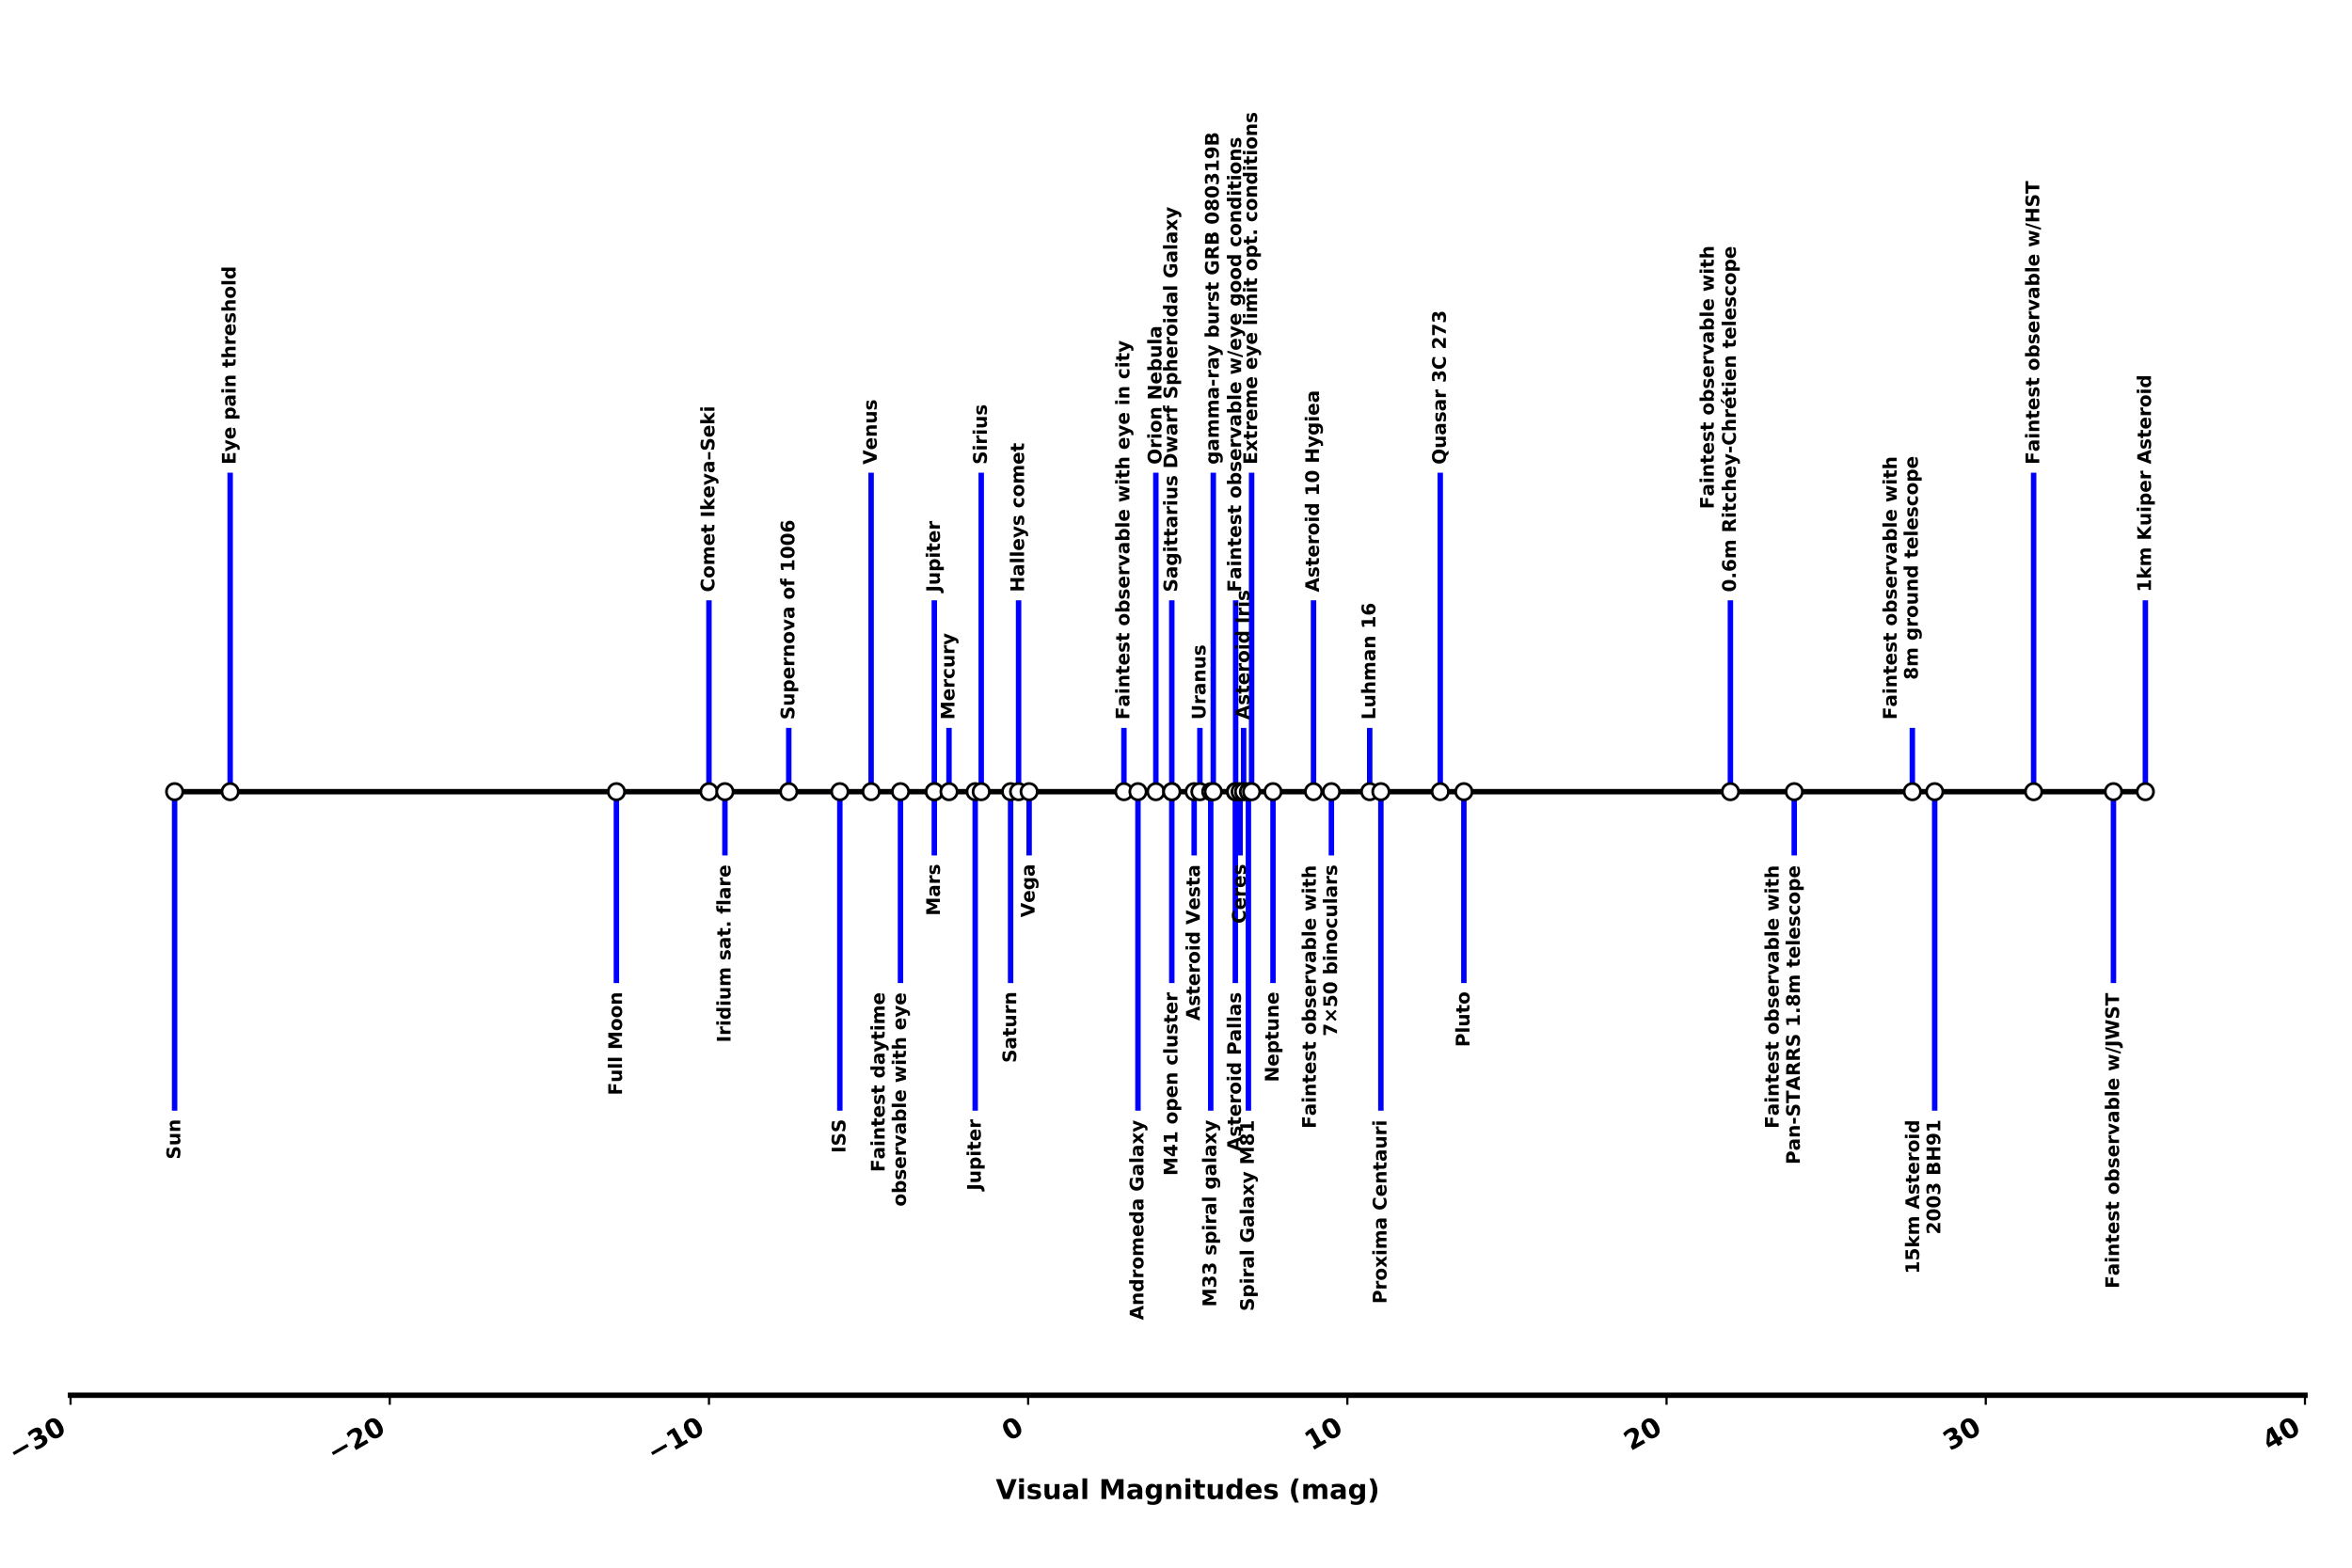 <?xml version="1.0" encoding="utf-8" standalone="no"?>
<!DOCTYPE svg PUBLIC "-//W3C//DTD SVG 1.1//EN"
  "http://www.w3.org/Graphics/SVG/1.1/DTD/svg11.dtd">
<!-- Created with matplotlib (https://matplotlib.org/) -->
<svg height="576pt" version="1.1" viewBox="0 0 864 576" width="864pt" xmlns="http://www.w3.org/2000/svg" xmlns:xlink="http://www.w3.org/1999/xlink">
 <defs>
  <style type="text/css">
*{stroke-linecap:butt;stroke-linejoin:round;white-space:pre;}
  </style>
 </defs>
 <g id="figure_1">
  <g id="patch_1">
   <path d="M 0 576 
L 864 576 
L 864 0 
L 0 0 
z
" style="fill:#ffffff;"/>
  </g>
  <g id="axes_1">
   <g id="patch_2">
    <path d="M 25.92 512.64 
L 846.72 512.64 
L 846.72 69.12 
L 25.92 69.12 
z
" style="fill:#ffffff;"/>
   </g>
   <g id="matplotlib.axis_1">
    <g id="xtick_1">
     <g id="line2d_1">
      <defs>
       <path d="M 0 0 
L 0 3.5 
" id="mc12d778fb3" style="stroke:#000000;stroke-width:0.8;"/>
      </defs>
      <g>
       <use style="stroke:#000000;stroke-width:0.8;" x="25.92" xlink:href="#mc12d778fb3" y="512.64"/>
      </g>
     </g>
     <g id="text_1">
      <!-- −30 -->
      <defs>
       <path d="M 10.594 37.109 
L 73.188 37.109 
L 73.188 25.594 
L 10.594 25.594 
z
" id="DejaVuSans-Bold-8722"/>
       <path d="M 46.578 39.312 
Q 53.953 37.406 57.781 32.688 
Q 61.625 27.984 61.625 20.703 
Q 61.625 9.859 53.312 4.219 
Q 45.016 -1.422 29.109 -1.422 
Q 23.484 -1.422 17.844 -0.516 
Q 12.203 0.391 6.688 2.203 
L 6.688 16.703 
Q 11.969 14.062 17.156 12.719 
Q 22.359 11.375 27.391 11.375 
Q 34.859 11.375 38.844 13.953 
Q 42.828 16.547 42.828 21.391 
Q 42.828 26.375 38.75 28.938 
Q 34.672 31.5 26.703 31.5 
L 19.188 31.5 
L 19.188 43.609 
L 27.094 43.609 
Q 34.188 43.609 37.641 45.828 
Q 41.109 48.047 41.109 52.594 
Q 41.109 56.781 37.734 59.078 
Q 34.375 61.375 28.219 61.375 
Q 23.688 61.375 19.047 60.344 
Q 14.406 59.328 9.812 57.328 
L 9.812 71.094 
Q 15.375 72.656 20.844 73.438 
Q 26.312 74.219 31.594 74.219 
Q 45.797 74.219 52.844 69.547 
Q 59.906 64.891 59.906 55.516 
Q 59.906 49.125 56.531 45.047 
Q 53.172 40.969 46.578 39.312 
z
" id="DejaVuSans-Bold-51"/>
       <path d="M 46 36.531 
Q 46 50.203 43.438 55.781 
Q 40.875 61.375 34.812 61.375 
Q 28.766 61.375 26.172 55.781 
Q 23.578 50.203 23.578 36.531 
Q 23.578 22.703 26.172 17.031 
Q 28.766 11.375 34.812 11.375 
Q 40.828 11.375 43.406 17.031 
Q 46 22.703 46 36.531 
z
M 64.797 36.375 
Q 64.797 18.266 56.984 8.422 
Q 49.172 -1.422 34.812 -1.422 
Q 20.406 -1.422 12.594 8.422 
Q 4.781 18.266 4.781 36.375 
Q 4.781 54.547 12.594 64.375 
Q 20.406 74.219 34.812 74.219 
Q 49.172 74.219 56.984 64.375 
Q 64.797 54.547 64.797 36.375 
z
" id="DejaVuSans-Bold-48"/>
      </defs>
      <g transform="translate(5.572 537.368)rotate(-30)scale(0.1 -0.1)">
       <use xlink:href="#DejaVuSans-Bold-8722"/>
       <use x="83.789" xlink:href="#DejaVuSans-Bold-51"/>
       <use x="153.369" xlink:href="#DejaVuSans-Bold-48"/>
      </g>
     </g>
    </g>
    <g id="xtick_2">
     <g id="line2d_2">
      <g>
       <use style="stroke:#000000;stroke-width:0.8;" x="143.177" xlink:href="#mc12d778fb3" y="512.64"/>
      </g>
     </g>
     <g id="text_2">
      <!-- −20 -->
      <defs>
       <path d="M 28.812 13.812 
L 60.891 13.812 
L 60.891 0 
L 7.906 0 
L 7.906 13.812 
L 34.516 37.312 
Q 38.094 40.531 39.797 43.609 
Q 41.5 46.688 41.5 50 
Q 41.5 55.125 38.062 58.25 
Q 34.625 61.375 28.906 61.375 
Q 24.516 61.375 19.281 59.5 
Q 14.062 57.625 8.109 53.906 
L 8.109 69.922 
Q 14.453 72.016 20.656 73.109 
Q 26.859 74.219 32.812 74.219 
Q 45.906 74.219 53.156 68.453 
Q 60.406 62.703 60.406 52.391 
Q 60.406 46.438 57.328 41.281 
Q 54.25 36.141 44.391 27.484 
z
" id="DejaVuSans-Bold-50"/>
      </defs>
      <g transform="translate(122.829 537.368)rotate(-30)scale(0.1 -0.1)">
       <use xlink:href="#DejaVuSans-Bold-8722"/>
       <use x="83.789" xlink:href="#DejaVuSans-Bold-50"/>
       <use x="153.369" xlink:href="#DejaVuSans-Bold-48"/>
      </g>
     </g>
    </g>
    <g id="xtick_3">
     <g id="line2d_3">
      <g>
       <use style="stroke:#000000;stroke-width:0.8;" x="260.434" xlink:href="#mc12d778fb3" y="512.64"/>
      </g>
     </g>
     <g id="text_3">
      <!-- −10 -->
      <defs>
       <path d="M 11.719 12.984 
L 28.328 12.984 
L 28.328 60.109 
L 11.281 56.594 
L 11.281 69.391 
L 28.219 72.906 
L 46.094 72.906 
L 46.094 12.984 
L 62.703 12.984 
L 62.703 0 
L 11.719 0 
z
" id="DejaVuSans-Bold-49"/>
      </defs>
      <g transform="translate(240.086 537.368)rotate(-30)scale(0.1 -0.1)">
       <use xlink:href="#DejaVuSans-Bold-8722"/>
       <use x="83.789" xlink:href="#DejaVuSans-Bold-49"/>
       <use x="153.369" xlink:href="#DejaVuSans-Bold-48"/>
      </g>
     </g>
    </g>
    <g id="xtick_4">
     <g id="line2d_4">
      <g>
       <use style="stroke:#000000;stroke-width:0.8;" x="377.691" xlink:href="#mc12d778fb3" y="512.64"/>
      </g>
     </g>
     <g id="text_4">
      <!-- 0 -->
      <g transform="translate(370.626 529.699)rotate(-30)scale(0.1 -0.1)">
       <use xlink:href="#DejaVuSans-Bold-48"/>
      </g>
     </g>
    </g>
    <g id="xtick_5">
     <g id="line2d_5">
      <g>
       <use style="stroke:#000000;stroke-width:0.8;" x="494.949" xlink:href="#mc12d778fb3" y="512.64"/>
      </g>
     </g>
     <g id="text_5">
      <!-- 10 -->
      <g transform="translate(481.857 533.178)rotate(-30)scale(0.1 -0.1)">
       <use xlink:href="#DejaVuSans-Bold-49"/>
       <use x="69.58" xlink:href="#DejaVuSans-Bold-48"/>
      </g>
     </g>
    </g>
    <g id="xtick_6">
     <g id="line2d_6">
      <g>
       <use style="stroke:#000000;stroke-width:0.8;" x="612.206" xlink:href="#mc12d778fb3" y="512.64"/>
      </g>
     </g>
     <g id="text_6">
      <!-- 20 -->
      <g transform="translate(599.115 533.178)rotate(-30)scale(0.1 -0.1)">
       <use xlink:href="#DejaVuSans-Bold-50"/>
       <use x="69.58" xlink:href="#DejaVuSans-Bold-48"/>
      </g>
     </g>
    </g>
    <g id="xtick_7">
     <g id="line2d_7">
      <g>
       <use style="stroke:#000000;stroke-width:0.8;" x="729.463" xlink:href="#mc12d778fb3" y="512.64"/>
      </g>
     </g>
     <g id="text_7">
      <!-- 30 -->
      <g transform="translate(716.372 533.178)rotate(-30)scale(0.1 -0.1)">
       <use xlink:href="#DejaVuSans-Bold-51"/>
       <use x="69.58" xlink:href="#DejaVuSans-Bold-48"/>
      </g>
     </g>
    </g>
    <g id="xtick_8">
     <g id="line2d_8">
      <g>
       <use style="stroke:#000000;stroke-width:0.8;" x="846.72" xlink:href="#mc12d778fb3" y="512.64"/>
      </g>
     </g>
     <g id="text_8">
      <!-- 40 -->
      <defs>
       <path d="M 36.812 57.422 
L 16.219 26.906 
L 36.812 26.906 
z
M 33.688 72.906 
L 54.594 72.906 
L 54.594 26.906 
L 64.984 26.906 
L 64.984 13.281 
L 54.594 13.281 
L 54.594 0 
L 36.812 0 
L 36.812 13.281 
L 4.5 13.281 
L 4.5 29.391 
z
" id="DejaVuSans-Bold-52"/>
      </defs>
      <g transform="translate(833.629 533.178)rotate(-30)scale(0.1 -0.1)">
       <use xlink:href="#DejaVuSans-Bold-52"/>
       <use x="69.58" xlink:href="#DejaVuSans-Bold-48"/>
      </g>
     </g>
    </g>
    <g id="text_9">
     <!-- Visual Magnitudes (mag) -->
     <defs>
      <path d="M 0.484 72.906 
L 19.391 72.906 
L 38.719 19.094 
L 58.016 72.906 
L 76.906 72.906 
L 49.906 0 
L 27.484 0 
z
" id="DejaVuSans-Bold-86"/>
      <path d="M 8.406 54.688 
L 25.875 54.688 
L 25.875 0 
L 8.406 0 
z
M 8.406 75.984 
L 25.875 75.984 
L 25.875 61.719 
L 8.406 61.719 
z
" id="DejaVuSans-Bold-105"/>
      <path d="M 51.125 52.984 
L 51.125 39.703 
Q 45.516 42.047 40.281 43.219 
Q 35.062 44.391 30.422 44.391 
Q 25.438 44.391 23.016 43.141 
Q 20.609 41.891 20.609 39.312 
Q 20.609 37.203 22.438 36.078 
Q 24.266 34.969 29 34.422 
L 32.078 33.984 
Q 45.516 32.281 50.141 28.375 
Q 54.781 24.469 54.781 16.109 
Q 54.781 7.375 48.328 2.969 
Q 41.891 -1.422 29.109 -1.422 
Q 23.688 -1.422 17.891 -0.562 
Q 12.109 0.297 6 2 
L 6 15.281 
Q 11.234 12.75 16.719 11.469 
Q 22.219 10.203 27.875 10.203 
Q 33.016 10.203 35.594 11.609 
Q 38.188 13.031 38.188 15.828 
Q 38.188 18.172 36.406 19.312 
Q 34.625 20.453 29.297 21.094 
L 26.219 21.484 
Q 14.547 22.953 9.859 26.906 
Q 5.172 30.859 5.172 38.922 
Q 5.172 47.609 11.125 51.797 
Q 17.094 56 29.391 56 
Q 34.234 56 39.547 55.266 
Q 44.875 54.547 51.125 52.984 
z
" id="DejaVuSans-Bold-115"/>
      <path d="M 7.812 21.297 
L 7.812 54.688 
L 25.391 54.688 
L 25.391 49.219 
Q 25.391 44.781 25.344 38.062 
Q 25.297 31.344 25.297 29.109 
Q 25.297 22.516 25.641 19.609 
Q 25.984 16.703 26.812 15.375 
Q 27.875 13.672 29.609 12.734 
Q 31.344 11.812 33.594 11.812 
Q 39.062 11.812 42.188 16.016 
Q 45.312 20.219 45.312 27.688 
L 45.312 54.688 
L 62.797 54.688 
L 62.797 0 
L 45.312 0 
L 45.312 7.906 
Q 41.359 3.125 36.938 0.844 
Q 32.516 -1.422 27.203 -1.422 
Q 17.719 -1.422 12.766 4.391 
Q 7.812 10.203 7.812 21.297 
z
" id="DejaVuSans-Bold-117"/>
      <path d="M 32.906 24.609 
Q 27.438 24.609 24.672 22.75 
Q 21.922 20.906 21.922 17.281 
Q 21.922 13.969 24.141 12.078 
Q 26.375 10.203 30.328 10.203 
Q 35.25 10.203 38.625 13.734 
Q 42 17.281 42 22.609 
L 42 24.609 
z
M 59.625 31.203 
L 59.625 0 
L 42 0 
L 42 8.109 
Q 38.484 3.125 34.078 0.844 
Q 29.688 -1.422 23.391 -1.422 
Q 14.891 -1.422 9.594 3.531 
Q 4.297 8.5 4.297 16.406 
Q 4.297 26.031 10.906 30.516 
Q 17.531 35.016 31.688 35.016 
L 42 35.016 
L 42 36.375 
Q 42 40.531 38.719 42.453 
Q 35.453 44.391 28.516 44.391 
Q 22.906 44.391 18.062 43.266 
Q 13.234 42.141 9.078 39.891 
L 9.078 53.219 
Q 14.703 54.594 20.359 55.297 
Q 26.031 56 31.688 56 
Q 46.484 56 53.047 50.172 
Q 59.625 44.344 59.625 31.203 
z
" id="DejaVuSans-Bold-97"/>
      <path d="M 8.406 75.984 
L 25.875 75.984 
L 25.875 0 
L 8.406 0 
z
" id="DejaVuSans-Bold-108"/>
      <path id="DejaVuSans-Bold-32"/>
      <path d="M 9.188 72.906 
L 33.109 72.906 
L 49.703 33.891 
L 66.406 72.906 
L 90.281 72.906 
L 90.281 0 
L 72.516 0 
L 72.516 53.328 
L 55.719 14.016 
L 43.797 14.016 
L 27 53.328 
L 27 0 
L 9.188 0 
z
" id="DejaVuSans-Bold-77"/>
      <path d="M 45.609 9.281 
Q 42 4.5 37.641 2.25 
Q 33.297 0 27.594 0 
Q 17.578 0 11.031 7.875 
Q 4.5 15.766 4.5 27.984 
Q 4.5 40.234 11.031 48.062 
Q 17.578 55.906 27.594 55.906 
Q 33.297 55.906 37.641 53.656 
Q 42 51.422 45.609 46.578 
L 45.609 54.688 
L 63.188 54.688 
L 63.188 5.516 
Q 63.188 -7.672 54.859 -14.625 
Q 46.531 -21.578 30.719 -21.578 
Q 25.594 -21.578 20.797 -20.797 
Q 16.016 -20.016 11.188 -18.406 
L 11.188 -4.781 
Q 15.766 -7.422 20.156 -8.719 
Q 24.562 -10.016 29 -10.016 
Q 37.594 -10.016 41.594 -6.25 
Q 45.609 -2.484 45.609 5.516 
z
M 34.078 43.312 
Q 28.656 43.312 25.625 39.297 
Q 22.609 35.297 22.609 27.984 
Q 22.609 20.453 25.531 16.578 
Q 28.469 12.703 34.078 12.703 
Q 39.547 12.703 42.578 16.703 
Q 45.609 20.703 45.609 27.984 
Q 45.609 35.297 42.578 39.297 
Q 39.547 43.312 34.078 43.312 
z
" id="DejaVuSans-Bold-103"/>
      <path d="M 63.375 33.297 
L 63.375 0 
L 45.797 0 
L 45.797 5.422 
L 45.797 25.484 
Q 45.797 32.562 45.484 35.25 
Q 45.172 37.938 44.391 39.203 
Q 43.359 40.922 41.594 41.875 
Q 39.844 42.828 37.594 42.828 
Q 32.125 42.828 29 38.594 
Q 25.875 34.375 25.875 26.906 
L 25.875 0 
L 8.406 0 
L 8.406 54.688 
L 25.875 54.688 
L 25.875 46.688 
Q 29.828 51.469 34.266 53.734 
Q 38.719 56 44.094 56 
Q 53.562 56 58.469 50.188 
Q 63.375 44.391 63.375 33.297 
z
" id="DejaVuSans-Bold-110"/>
      <path d="M 27.484 70.219 
L 27.484 54.688 
L 45.516 54.688 
L 45.516 42.188 
L 27.484 42.188 
L 27.484 19 
Q 27.484 15.188 29 13.844 
Q 30.516 12.5 35.016 12.5 
L 44 12.5 
L 44 0 
L 29 0 
Q 18.656 0 14.328 4.312 
Q 10.016 8.641 10.016 19 
L 10.016 42.188 
L 1.312 42.188 
L 1.312 54.688 
L 10.016 54.688 
L 10.016 70.219 
z
" id="DejaVuSans-Bold-116"/>
      <path d="M 45.609 46.688 
L 45.609 75.984 
L 63.188 75.984 
L 63.188 0 
L 45.609 0 
L 45.609 7.906 
Q 42 3.078 37.641 0.828 
Q 33.297 -1.422 27.594 -1.422 
Q 17.484 -1.422 10.984 6.609 
Q 4.5 14.656 4.5 27.297 
Q 4.5 39.938 10.984 47.969 
Q 17.484 56 27.594 56 
Q 33.25 56 37.625 53.734 
Q 42 51.469 45.609 46.688 
z
M 34.078 11.281 
Q 39.703 11.281 42.656 15.375 
Q 45.609 19.484 45.609 27.297 
Q 45.609 35.109 42.656 39.203 
Q 39.703 43.312 34.078 43.312 
Q 28.516 43.312 25.562 39.203 
Q 22.609 35.109 22.609 27.297 
Q 22.609 19.484 25.562 15.375 
Q 28.516 11.281 34.078 11.281 
z
" id="DejaVuSans-Bold-100"/>
      <path d="M 62.984 27.484 
L 62.984 22.516 
L 22.125 22.516 
Q 22.75 16.359 26.562 13.281 
Q 30.375 10.203 37.203 10.203 
Q 42.719 10.203 48.5 11.844 
Q 54.297 13.484 60.406 16.797 
L 60.406 3.328 
Q 54.203 0.984 48 -0.219 
Q 41.797 -1.422 35.594 -1.422 
Q 20.75 -1.422 12.516 6.125 
Q 4.297 13.672 4.297 27.297 
Q 4.297 40.672 12.375 48.328 
Q 20.453 56 34.625 56 
Q 47.516 56 55.25 48.234 
Q 62.984 40.484 62.984 27.484 
z
M 45.016 33.297 
Q 45.016 38.281 42.109 41.328 
Q 39.203 44.391 34.516 44.391 
Q 29.438 44.391 26.266 41.531 
Q 23.094 38.672 22.312 33.297 
z
" id="DejaVuSans-Bold-101"/>
      <path d="M 37.703 -13.188 
L 23.188 -13.188 
Q 15.719 -1.125 12.156 9.734 
Q 8.594 20.609 8.594 31.297 
Q 8.594 42 12.172 52.953 
Q 15.766 63.922 23.188 75.875 
L 37.703 75.875 
Q 31.453 64.312 28.328 53.25 
Q 25.203 42.188 25.203 31.391 
Q 25.203 20.609 28.297 9.516 
Q 31.391 -1.562 37.703 -13.188 
z
" id="DejaVuSans-Bold-40"/>
      <path d="M 59.078 45.609 
Q 62.406 50.688 66.969 53.344 
Q 71.531 56 77 56 
Q 86.422 56 91.359 50.188 
Q 96.297 44.391 96.297 33.297 
L 96.297 0 
L 78.719 0 
L 78.719 28.516 
Q 78.766 29.156 78.781 29.828 
Q 78.812 30.516 78.812 31.781 
Q 78.812 37.594 77.094 40.203 
Q 75.391 42.828 71.578 42.828 
Q 66.609 42.828 63.891 38.719 
Q 61.188 34.625 61.078 26.859 
L 61.078 0 
L 43.5 0 
L 43.5 28.516 
Q 43.5 37.594 41.938 40.203 
Q 40.375 42.828 36.375 42.828 
Q 31.344 42.828 28.609 38.703 
Q 25.875 34.578 25.875 26.906 
L 25.875 0 
L 8.297 0 
L 8.297 54.688 
L 25.875 54.688 
L 25.875 46.688 
Q 29.109 51.312 33.281 53.656 
Q 37.453 56 42.484 56 
Q 48.141 56 52.484 53.266 
Q 56.844 50.531 59.078 45.609 
z
" id="DejaVuSans-Bold-109"/>
      <path d="M 8.016 -13.188 
Q 14.266 -1.562 17.391 9.516 
Q 20.516 20.609 20.516 31.391 
Q 20.516 42.188 17.391 53.25 
Q 14.266 64.312 8.016 75.875 
L 22.516 75.875 
Q 29.938 63.922 33.516 52.953 
Q 37.109 42 37.109 31.297 
Q 37.109 20.609 33.547 9.734 
Q 29.984 -1.125 22.516 -13.188 
z
" id="DejaVuSans-Bold-41"/>
     </defs>
     <g transform="translate(365.801 550.768)scale(0.1 -0.1)">
      <use xlink:href="#DejaVuSans-Bold-86"/>
      <use x="77.377" xlink:href="#DejaVuSans-Bold-105"/>
      <use x="111.654" xlink:href="#DejaVuSans-Bold-115"/>
      <use x="171.176" xlink:href="#DejaVuSans-Bold-117"/>
      <use x="242.367" xlink:href="#DejaVuSans-Bold-97"/>
      <use x="309.848" xlink:href="#DejaVuSans-Bold-108"/>
      <use x="344.125" xlink:href="#DejaVuSans-Bold-32"/>
      <use x="378.939" xlink:href="#DejaVuSans-Bold-77"/>
      <use x="478.451" xlink:href="#DejaVuSans-Bold-97"/>
      <use x="545.932" xlink:href="#DejaVuSans-Bold-103"/>
      <use x="617.514" xlink:href="#DejaVuSans-Bold-110"/>
      <use x="688.705" xlink:href="#DejaVuSans-Bold-105"/>
      <use x="722.982" xlink:href="#DejaVuSans-Bold-116"/>
      <use x="770.785" xlink:href="#DejaVuSans-Bold-117"/>
      <use x="841.977" xlink:href="#DejaVuSans-Bold-100"/>
      <use x="913.559" xlink:href="#DejaVuSans-Bold-101"/>
      <use x="981.381" xlink:href="#DejaVuSans-Bold-115"/>
      <use x="1040.902" xlink:href="#DejaVuSans-Bold-32"/>
      <use x="1075.717" xlink:href="#DejaVuSans-Bold-40"/>
      <use x="1121.42" xlink:href="#DejaVuSans-Bold-109"/>
      <use x="1225.619" xlink:href="#DejaVuSans-Bold-97"/>
      <use x="1293.1" xlink:href="#DejaVuSans-Bold-103"/>
      <use x="1364.682" xlink:href="#DejaVuSans-Bold-41"/>
     </g>
    </g>
   </g>
   <g id="LineCollection_1">
    <path clip-path="url(#p505f6b5f1e)" d="M 64.146 290.88 
L 64.146 408.089 
" style="fill:none;stroke:#0000ff;stroke-width:2;"/>
    <path clip-path="url(#p505f6b5f1e)" d="M 84.549 290.88 
L 84.549 173.671 
" style="fill:none;stroke:#0000ff;stroke-width:2;"/>
    <path clip-path="url(#p505f6b5f1e)" d="M 226.43 290.88 
L 226.43 361.206 
" style="fill:none;stroke:#0000ff;stroke-width:2;"/>
    <path clip-path="url(#p505f6b5f1e)" d="M 260.434 290.88 
L 260.434 220.554 
" style="fill:none;stroke:#0000ff;stroke-width:2;"/>
    <path clip-path="url(#p505f6b5f1e)" d="M 266.297 290.88 
L 266.297 314.322 
" style="fill:none;stroke:#0000ff;stroke-width:2;"/>
    <path clip-path="url(#p505f6b5f1e)" d="M 289.749 290.88 
L 289.749 267.438 
" style="fill:none;stroke:#0000ff;stroke-width:2;"/>
    <path clip-path="url(#p505f6b5f1e)" d="M 308.51 290.88 
L 308.51 408.089 
" style="fill:none;stroke:#0000ff;stroke-width:2;"/>
    <path clip-path="url(#p505f6b5f1e)" d="M 320.001 290.88 
L 320.001 173.671 
" style="fill:none;stroke:#0000ff;stroke-width:2;"/>
    <path clip-path="url(#p505f6b5f1e)" d="M 330.789 290.88 
L 330.789 361.206 
" style="fill:none;stroke:#0000ff;stroke-width:2;"/>
    <path clip-path="url(#p505f6b5f1e)" d="M 343.218 290.88 
L 343.218 220.554 
" style="fill:none;stroke:#0000ff;stroke-width:2;"/>
    <path clip-path="url(#p505f6b5f1e)" d="M 343.218 290.88 
L 343.218 314.322 
" style="fill:none;stroke:#0000ff;stroke-width:2;"/>
    <path clip-path="url(#p505f6b5f1e)" d="M 348.612 290.88 
L 348.612 267.438 
" style="fill:none;stroke:#0000ff;stroke-width:2;"/>
    <path clip-path="url(#p505f6b5f1e)" d="M 358.227 290.88 
L 358.227 408.089 
" style="fill:none;stroke:#0000ff;stroke-width:2;"/>
    <path clip-path="url(#p505f6b5f1e)" d="M 360.455 290.88 
L 360.455 173.671 
" style="fill:none;stroke:#0000ff;stroke-width:2;"/>
    <path clip-path="url(#p505f6b5f1e)" d="M 371.242 290.88 
L 371.242 361.206 
" style="fill:none;stroke:#0000ff;stroke-width:2;"/>
    <path clip-path="url(#p505f6b5f1e)" d="M 374.174 290.88 
L 374.174 220.554 
" style="fill:none;stroke:#0000ff;stroke-width:2;"/>
    <path clip-path="url(#p505f6b5f1e)" d="M 378.043 290.88 
L 378.043 314.322 
" style="fill:none;stroke:#0000ff;stroke-width:2;"/>
    <path clip-path="url(#p505f6b5f1e)" d="M 412.869 290.88 
L 412.869 267.438 
" style="fill:none;stroke:#0000ff;stroke-width:2;"/>
    <path clip-path="url(#p505f6b5f1e)" d="M 418.028 290.88 
L 418.028 408.089 
" style="fill:none;stroke:#0000ff;stroke-width:2;"/>
    <path clip-path="url(#p505f6b5f1e)" d="M 424.594 290.88 
L 424.594 173.671 
" style="fill:none;stroke:#0000ff;stroke-width:2;"/>
    <path clip-path="url(#p505f6b5f1e)" d="M 430.457 290.88 
L 430.457 361.206 
" style="fill:none;stroke:#0000ff;stroke-width:2;"/>
    <path clip-path="url(#p505f6b5f1e)" d="M 430.457 290.88 
L 430.457 220.554 
" style="fill:none;stroke:#0000ff;stroke-width:2;"/>
    <path clip-path="url(#p505f6b5f1e)" d="M 438.665 290.88 
L 438.665 314.322 
" style="fill:none;stroke:#0000ff;stroke-width:2;"/>
    <path clip-path="url(#p505f6b5f1e)" d="M 440.776 290.88 
L 440.776 267.438 
" style="fill:none;stroke:#0000ff;stroke-width:2;"/>
    <path clip-path="url(#p505f6b5f1e)" d="M 444.763 290.88 
L 444.763 408.089 
" style="fill:none;stroke:#0000ff;stroke-width:2;"/>
    <path clip-path="url(#p505f6b5f1e)" d="M 445.701 290.88 
L 445.701 173.671 
" style="fill:none;stroke:#0000ff;stroke-width:2;"/>
    <path clip-path="url(#p505f6b5f1e)" d="M 453.791 290.88 
L 453.791 361.206 
" style="fill:none;stroke:#0000ff;stroke-width:2;"/>
    <path clip-path="url(#p505f6b5f1e)" d="M 453.909 290.88 
L 453.909 220.554 
" style="fill:none;stroke:#0000ff;stroke-width:2;"/>
    <path clip-path="url(#p505f6b5f1e)" d="M 455.55 290.88 
L 455.55 314.322 
" style="fill:none;stroke:#0000ff;stroke-width:2;"/>
    <path clip-path="url(#p505f6b5f1e)" d="M 456.84 290.88 
L 456.84 267.438 
" style="fill:none;stroke:#0000ff;stroke-width:2;"/>
    <path clip-path="url(#p505f6b5f1e)" d="M 458.599 290.88 
L 458.599 408.089 
" style="fill:none;stroke:#0000ff;stroke-width:2;"/>
    <path clip-path="url(#p505f6b5f1e)" d="M 459.771 290.88 
L 459.771 173.671 
" style="fill:none;stroke:#0000ff;stroke-width:2;"/>
    <path clip-path="url(#p505f6b5f1e)" d="M 467.628 290.88 
L 467.628 361.206 
" style="fill:none;stroke:#0000ff;stroke-width:2;"/>
    <path clip-path="url(#p505f6b5f1e)" d="M 482.519 290.88 
L 482.519 220.554 
" style="fill:none;stroke:#0000ff;stroke-width:2;"/>
    <path clip-path="url(#p505f6b5f1e)" d="M 489.086 290.88 
L 489.086 314.322 
" style="fill:none;stroke:#0000ff;stroke-width:2;"/>
    <path clip-path="url(#p505f6b5f1e)" d="M 503.157 290.88 
L 503.157 267.438 
" style="fill:none;stroke:#0000ff;stroke-width:2;"/>
    <path clip-path="url(#p505f6b5f1e)" d="M 507.261 290.88 
L 507.261 408.089 
" style="fill:none;stroke:#0000ff;stroke-width:2;"/>
    <path clip-path="url(#p505f6b5f1e)" d="M 529.07 290.88 
L 529.07 173.671 
" style="fill:none;stroke:#0000ff;stroke-width:2;"/>
    <path clip-path="url(#p505f6b5f1e)" d="M 537.747 290.88 
L 537.747 361.206 
" style="fill:none;stroke:#0000ff;stroke-width:2;"/>
    <path clip-path="url(#p505f6b5f1e)" d="M 635.657 290.88 
L 635.657 220.554 
" style="fill:none;stroke:#0000ff;stroke-width:2;"/>
    <path clip-path="url(#p505f6b5f1e)" d="M 659.109 290.88 
L 659.109 314.322 
" style="fill:none;stroke:#0000ff;stroke-width:2;"/>
    <path clip-path="url(#p505f6b5f1e)" d="M 702.494 290.88 
L 702.494 267.438 
" style="fill:none;stroke:#0000ff;stroke-width:2;"/>
    <path clip-path="url(#p505f6b5f1e)" d="M 710.702 290.88 
L 710.702 408.089 
" style="fill:none;stroke:#0000ff;stroke-width:2;"/>
    <path clip-path="url(#p505f6b5f1e)" d="M 747.051 290.88 
L 747.051 173.671 
" style="fill:none;stroke:#0000ff;stroke-width:2;"/>
    <path clip-path="url(#p505f6b5f1e)" d="M 776.366 290.88 
L 776.366 361.206 
" style="fill:none;stroke:#0000ff;stroke-width:2;"/>
    <path clip-path="url(#p505f6b5f1e)" d="M 788.091 290.88 
L 788.091 220.554 
" style="fill:none;stroke:#0000ff;stroke-width:2;"/>
   </g>
   <g id="line2d_9"/>
   <g id="line2d_10"/>
   <g id="line2d_11"/>
   <g id="line2d_12">
    <path clip-path="url(#p505f6b5f1e)" d="M 64.146 290.88 
L 788.091 290.88 
" style="fill:none;stroke:#000000;stroke-linecap:square;stroke-width:2;"/>
   </g>
   <g id="patch_3">
    <path d="M 25.92 512.64 
L 846.72 512.64 
" style="fill:none;stroke:#000000;stroke-linecap:square;stroke-linejoin:miter;stroke-width:2;"/>
   </g>
   <g id="line2d_13">
    <defs>
     <path d="M 0 3 
C 0.796 3 1.559 2.684 2.121 2.121 
C 2.684 1.559 3 0.796 3 0 
C 3 -0.796 2.684 -1.559 2.121 -2.121 
C 1.559 -2.684 0.796 -3 0 -3 
C -0.796 -3 -1.559 -2.684 -2.121 -2.121 
C -2.684 -1.559 -3 -0.796 -3 0 
C -3 0.796 -2.684 1.559 -2.121 2.121 
C -1.559 2.684 -0.796 3 0 3 
z
" id="m8a399e13e9" style="stroke:#000000;"/>
    </defs>
    <g clip-path="url(#p505f6b5f1e)">
     <use style="fill:#ffffff;stroke:#000000;" x="64.146" xlink:href="#m8a399e13e9" y="290.88"/>
     <use style="fill:#ffffff;stroke:#000000;" x="84.549" xlink:href="#m8a399e13e9" y="290.88"/>
     <use style="fill:#ffffff;stroke:#000000;" x="226.43" xlink:href="#m8a399e13e9" y="290.88"/>
     <use style="fill:#ffffff;stroke:#000000;" x="260.434" xlink:href="#m8a399e13e9" y="290.88"/>
     <use style="fill:#ffffff;stroke:#000000;" x="266.297" xlink:href="#m8a399e13e9" y="290.88"/>
     <use style="fill:#ffffff;stroke:#000000;" x="289.749" xlink:href="#m8a399e13e9" y="290.88"/>
     <use style="fill:#ffffff;stroke:#000000;" x="308.51" xlink:href="#m8a399e13e9" y="290.88"/>
     <use style="fill:#ffffff;stroke:#000000;" x="320.001" xlink:href="#m8a399e13e9" y="290.88"/>
     <use style="fill:#ffffff;stroke:#000000;" x="330.789" xlink:href="#m8a399e13e9" y="290.88"/>
     <use style="fill:#ffffff;stroke:#000000;" x="343.218" xlink:href="#m8a399e13e9" y="290.88"/>
     <use style="fill:#ffffff;stroke:#000000;" x="343.218" xlink:href="#m8a399e13e9" y="290.88"/>
     <use style="fill:#ffffff;stroke:#000000;" x="348.612" xlink:href="#m8a399e13e9" y="290.88"/>
     <use style="fill:#ffffff;stroke:#000000;" x="358.227" xlink:href="#m8a399e13e9" y="290.88"/>
     <use style="fill:#ffffff;stroke:#000000;" x="360.455" xlink:href="#m8a399e13e9" y="290.88"/>
     <use style="fill:#ffffff;stroke:#000000;" x="371.242" xlink:href="#m8a399e13e9" y="290.88"/>
     <use style="fill:#ffffff;stroke:#000000;" x="374.174" xlink:href="#m8a399e13e9" y="290.88"/>
     <use style="fill:#ffffff;stroke:#000000;" x="378.043" xlink:href="#m8a399e13e9" y="290.88"/>
     <use style="fill:#ffffff;stroke:#000000;" x="412.869" xlink:href="#m8a399e13e9" y="290.88"/>
     <use style="fill:#ffffff;stroke:#000000;" x="418.028" xlink:href="#m8a399e13e9" y="290.88"/>
     <use style="fill:#ffffff;stroke:#000000;" x="424.594" xlink:href="#m8a399e13e9" y="290.88"/>
     <use style="fill:#ffffff;stroke:#000000;" x="430.457" xlink:href="#m8a399e13e9" y="290.88"/>
     <use style="fill:#ffffff;stroke:#000000;" x="430.457" xlink:href="#m8a399e13e9" y="290.88"/>
     <use style="fill:#ffffff;stroke:#000000;" x="438.665" xlink:href="#m8a399e13e9" y="290.88"/>
     <use style="fill:#ffffff;stroke:#000000;" x="440.776" xlink:href="#m8a399e13e9" y="290.88"/>
     <use style="fill:#ffffff;stroke:#000000;" x="444.763" xlink:href="#m8a399e13e9" y="290.88"/>
     <use style="fill:#ffffff;stroke:#000000;" x="445.701" xlink:href="#m8a399e13e9" y="290.88"/>
     <use style="fill:#ffffff;stroke:#000000;" x="453.791" xlink:href="#m8a399e13e9" y="290.88"/>
     <use style="fill:#ffffff;stroke:#000000;" x="453.909" xlink:href="#m8a399e13e9" y="290.88"/>
     <use style="fill:#ffffff;stroke:#000000;" x="455.55" xlink:href="#m8a399e13e9" y="290.88"/>
     <use style="fill:#ffffff;stroke:#000000;" x="456.84" xlink:href="#m8a399e13e9" y="290.88"/>
     <use style="fill:#ffffff;stroke:#000000;" x="458.599" xlink:href="#m8a399e13e9" y="290.88"/>
     <use style="fill:#ffffff;stroke:#000000;" x="459.771" xlink:href="#m8a399e13e9" y="290.88"/>
     <use style="fill:#ffffff;stroke:#000000;" x="467.628" xlink:href="#m8a399e13e9" y="290.88"/>
     <use style="fill:#ffffff;stroke:#000000;" x="482.519" xlink:href="#m8a399e13e9" y="290.88"/>
     <use style="fill:#ffffff;stroke:#000000;" x="489.086" xlink:href="#m8a399e13e9" y="290.88"/>
     <use style="fill:#ffffff;stroke:#000000;" x="503.157" xlink:href="#m8a399e13e9" y="290.88"/>
     <use style="fill:#ffffff;stroke:#000000;" x="507.261" xlink:href="#m8a399e13e9" y="290.88"/>
     <use style="fill:#ffffff;stroke:#000000;" x="529.07" xlink:href="#m8a399e13e9" y="290.88"/>
     <use style="fill:#ffffff;stroke:#000000;" x="537.747" xlink:href="#m8a399e13e9" y="290.88"/>
     <use style="fill:#ffffff;stroke:#000000;" x="635.657" xlink:href="#m8a399e13e9" y="290.88"/>
     <use style="fill:#ffffff;stroke:#000000;" x="659.109" xlink:href="#m8a399e13e9" y="290.88"/>
     <use style="fill:#ffffff;stroke:#000000;" x="702.494" xlink:href="#m8a399e13e9" y="290.88"/>
     <use style="fill:#ffffff;stroke:#000000;" x="710.702" xlink:href="#m8a399e13e9" y="290.88"/>
     <use style="fill:#ffffff;stroke:#000000;" x="747.051" xlink:href="#m8a399e13e9" y="290.88"/>
     <use style="fill:#ffffff;stroke:#000000;" x="776.366" xlink:href="#m8a399e13e9" y="290.88"/>
     <use style="fill:#ffffff;stroke:#000000;" x="788.091" xlink:href="#m8a399e13e9" y="290.88"/>
    </g>
   </g>
   <g id="text_10">
    <!-- Sun -->
    <defs>
     <path d="M 59.906 70.609 
L 59.906 55.172 
Q 53.906 57.859 48.188 59.219 
Q 42.484 60.594 37.406 60.594 
Q 30.672 60.594 27.438 58.734 
Q 24.219 56.891 24.219 52.984 
Q 24.219 50.047 26.391 48.406 
Q 28.562 46.781 34.281 45.609 
L 42.281 44 
Q 54.438 41.547 59.562 36.562 
Q 64.703 31.594 64.703 22.406 
Q 64.703 10.359 57.547 4.469 
Q 50.391 -1.422 35.688 -1.422 
Q 28.766 -1.422 21.781 -0.094 
Q 14.797 1.219 7.812 3.812 
L 7.812 19.672 
Q 14.797 15.969 21.312 14.078 
Q 27.828 12.203 33.891 12.203 
Q 40.047 12.203 43.312 14.25 
Q 46.578 16.312 46.578 20.125 
Q 46.578 23.531 44.359 25.391 
Q 42.141 27.25 35.5 28.719 
L 28.219 30.328 
Q 17.281 32.672 12.219 37.797 
Q 7.172 42.922 7.172 51.609 
Q 7.172 62.5 14.203 68.359 
Q 21.234 74.219 34.422 74.219 
Q 40.438 74.219 46.781 73.312 
Q 53.125 72.406 59.906 70.609 
z
" id="DejaVuSans-Bold-83"/>
    </defs>
    <g transform="translate(66.203 425.968)rotate(-90)scale(0.069 -0.069)">
     <use xlink:href="#DejaVuSans-Bold-83"/>
     <use x="72.021" xlink:href="#DejaVuSans-Bold-117"/>
     <use x="143.213" xlink:href="#DejaVuSans-Bold-110"/>
    </g>
   </g>
   <g id="text_11">
    <!-- Eye pain threshold -->
    <defs>
     <path d="M 9.188 72.906 
L 59.906 72.906 
L 59.906 58.688 
L 27.984 58.688 
L 27.984 45.125 
L 58.016 45.125 
L 58.016 30.906 
L 27.984 30.906 
L 27.984 14.203 
L 60.984 14.203 
L 60.984 0 
L 9.188 0 
z
" id="DejaVuSans-Bold-69"/>
     <path d="M 1.219 54.688 
L 18.703 54.688 
L 33.406 17.578 
L 45.906 54.688 
L 63.375 54.688 
L 40.375 -5.172 
Q 36.922 -14.312 32.297 -17.938 
Q 27.688 -21.578 20.125 -21.578 
L 10.016 -21.578 
L 10.016 -10.109 
L 15.484 -10.109 
Q 19.922 -10.109 21.938 -8.688 
Q 23.969 -7.281 25.094 -3.609 
L 25.594 -2.094 
z
" id="DejaVuSans-Bold-121"/>
     <path d="M 25.875 7.906 
L 25.875 -20.797 
L 8.406 -20.797 
L 8.406 54.688 
L 25.875 54.688 
L 25.875 46.688 
Q 29.5 51.469 33.891 53.734 
Q 38.281 56 44 56 
Q 54.109 56 60.594 47.969 
Q 67.094 39.938 67.094 27.297 
Q 67.094 14.656 60.594 6.609 
Q 54.109 -1.422 44 -1.422 
Q 38.281 -1.422 33.891 0.844 
Q 29.5 3.125 25.875 7.906 
z
M 37.5 43.312 
Q 31.891 43.312 28.875 39.188 
Q 25.875 35.062 25.875 27.297 
Q 25.875 19.531 28.875 15.406 
Q 31.891 11.281 37.5 11.281 
Q 43.109 11.281 46.062 15.375 
Q 49.031 19.484 49.031 27.297 
Q 49.031 35.109 46.062 39.203 
Q 43.109 43.312 37.5 43.312 
z
" id="DejaVuSans-Bold-112"/>
     <path d="M 63.375 33.297 
L 63.375 0 
L 45.797 0 
L 45.797 5.422 
L 45.797 25.391 
Q 45.797 32.562 45.484 35.25 
Q 45.172 37.938 44.391 39.203 
Q 43.359 40.922 41.594 41.875 
Q 39.844 42.828 37.594 42.828 
Q 32.125 42.828 29 38.594 
Q 25.875 34.375 25.875 26.906 
L 25.875 0 
L 8.406 0 
L 8.406 75.984 
L 25.875 75.984 
L 25.875 46.688 
Q 29.828 51.469 34.266 53.734 
Q 38.719 56 44.094 56 
Q 53.562 56 58.469 50.188 
Q 63.375 44.391 63.375 33.297 
z
" id="DejaVuSans-Bold-104"/>
     <path d="M 49.031 39.797 
Q 46.734 40.875 44.453 41.375 
Q 42.188 41.891 39.891 41.891 
Q 33.156 41.891 29.516 37.562 
Q 25.875 33.25 25.875 25.203 
L 25.875 0 
L 8.406 0 
L 8.406 54.688 
L 25.875 54.688 
L 25.875 45.703 
Q 29.25 51.078 33.609 53.531 
Q 37.984 56 44.094 56 
Q 44.969 56 45.984 55.922 
Q 47.016 55.859 48.969 55.609 
z
" id="DejaVuSans-Bold-114"/>
     <path d="M 34.422 43.5 
Q 28.609 43.5 25.562 39.328 
Q 22.516 35.156 22.516 27.297 
Q 22.516 19.438 25.562 15.25 
Q 28.609 11.078 34.422 11.078 
Q 40.141 11.078 43.156 15.25 
Q 46.188 19.438 46.188 27.297 
Q 46.188 35.156 43.156 39.328 
Q 40.141 43.5 34.422 43.5 
z
M 34.422 56 
Q 48.531 56 56.469 48.375 
Q 64.406 40.766 64.406 27.297 
Q 64.406 13.812 56.469 6.188 
Q 48.531 -1.422 34.422 -1.422 
Q 20.266 -1.422 12.281 6.188 
Q 4.297 13.812 4.297 27.297 
Q 4.297 40.766 12.281 48.375 
Q 20.266 56 34.422 56 
z
" id="DejaVuSans-Bold-111"/>
    </defs>
    <g transform="translate(86.551 170.671)rotate(-90)scale(0.069 -0.069)">
     <use xlink:href="#DejaVuSans-Bold-69"/>
     <use x="68.311" xlink:href="#DejaVuSans-Bold-121"/>
     <use x="133.496" xlink:href="#DejaVuSans-Bold-101"/>
     <use x="201.318" xlink:href="#DejaVuSans-Bold-32"/>
     <use x="236.133" xlink:href="#DejaVuSans-Bold-112"/>
     <use x="307.715" xlink:href="#DejaVuSans-Bold-97"/>
     <use x="375.195" xlink:href="#DejaVuSans-Bold-105"/>
     <use x="409.473" xlink:href="#DejaVuSans-Bold-110"/>
     <use x="480.664" xlink:href="#DejaVuSans-Bold-32"/>
     <use x="515.479" xlink:href="#DejaVuSans-Bold-116"/>
     <use x="563.281" xlink:href="#DejaVuSans-Bold-104"/>
     <use x="634.473" xlink:href="#DejaVuSans-Bold-114"/>
     <use x="683.789" xlink:href="#DejaVuSans-Bold-101"/>
     <use x="751.611" xlink:href="#DejaVuSans-Bold-115"/>
     <use x="811.133" xlink:href="#DejaVuSans-Bold-104"/>
     <use x="882.324" xlink:href="#DejaVuSans-Bold-111"/>
     <use x="951.025" xlink:href="#DejaVuSans-Bold-108"/>
     <use x="985.303" xlink:href="#DejaVuSans-Bold-100"/>
    </g>
   </g>
   <g id="text_12">
    <!-- Full Moon -->
    <defs>
     <path d="M 9.188 72.906 
L 59.906 72.906 
L 59.906 58.688 
L 27.984 58.688 
L 27.984 45.125 
L 58.016 45.125 
L 58.016 30.906 
L 27.984 30.906 
L 27.984 0 
L 9.188 0 
z
" id="DejaVuSans-Bold-70"/>
    </defs>
    <g transform="translate(228.486 402.438)rotate(-90)scale(0.069 -0.069)">
     <use xlink:href="#DejaVuSans-Bold-70"/>
     <use x="68.232" xlink:href="#DejaVuSans-Bold-117"/>
     <use x="139.424" xlink:href="#DejaVuSans-Bold-108"/>
     <use x="173.701" xlink:href="#DejaVuSans-Bold-108"/>
     <use x="207.979" xlink:href="#DejaVuSans-Bold-32"/>
     <use x="242.793" xlink:href="#DejaVuSans-Bold-77"/>
     <use x="342.305" xlink:href="#DejaVuSans-Bold-111"/>
     <use x="411.006" xlink:href="#DejaVuSans-Bold-111"/>
     <use x="479.707" xlink:href="#DejaVuSans-Bold-110"/>
    </g>
   </g>
   <g id="text_13">
    <!-- Comet Ikeya–Seki -->
    <defs>
     <path d="M 67 4 
Q 61.812 1.312 56.203 -0.047 
Q 50.594 -1.422 44.484 -1.422 
Q 26.266 -1.422 15.625 8.766 
Q 4.984 18.953 4.984 36.375 
Q 4.984 53.859 15.625 64.031 
Q 26.266 74.219 44.484 74.219 
Q 50.594 74.219 56.203 72.844 
Q 61.812 71.484 67 68.797 
L 67 53.719 
Q 61.766 57.281 56.688 58.938 
Q 51.609 60.594 46 60.594 
Q 35.938 60.594 30.172 54.141 
Q 24.422 47.703 24.422 36.375 
Q 24.422 25.094 30.172 18.641 
Q 35.938 12.203 46 12.203 
Q 51.609 12.203 56.688 13.859 
Q 61.766 15.531 67 19.094 
z
" id="DejaVuSans-Bold-67"/>
     <path id="DejaVuSans-Bold-160"/>
     <path d="M 9.188 72.906 
L 27.984 72.906 
L 27.984 0 
L 9.188 0 
z
" id="DejaVuSans-Bold-73"/>
     <path d="M 8.406 75.984 
L 25.875 75.984 
L 25.875 34.625 
L 46 54.688 
L 66.312 54.688 
L 39.594 29.594 
L 68.406 0 
L 47.219 0 
L 25.875 22.797 
L 25.875 0 
L 8.406 0 
z
" id="DejaVuSans-Bold-107"/>
     <path d="M 5.375 33.688 
L 44.625 33.688 
L 44.625 21.094 
L 5.375 21.094 
z
" id="DejaVuSans-Bold-8211"/>
    </defs>
    <g transform="translate(262.437 217.554)rotate(-90)scale(0.069 -0.069)">
     <use xlink:href="#DejaVuSans-Bold-67"/>
     <use x="73.389" xlink:href="#DejaVuSans-Bold-111"/>
     <use x="142.09" xlink:href="#DejaVuSans-Bold-109"/>
     <use x="246.289" xlink:href="#DejaVuSans-Bold-101"/>
     <use x="314.111" xlink:href="#DejaVuSans-Bold-116"/>
     <use x="361.914" xlink:href="#DejaVuSans-Bold-160"/>
     <use x="396.729" xlink:href="#DejaVuSans-Bold-73"/>
     <use x="433.936" xlink:href="#DejaVuSans-Bold-107"/>
     <use x="500.408" xlink:href="#DejaVuSans-Bold-101"/>
     <use x="568.23" xlink:href="#DejaVuSans-Bold-121"/>
     <use x="633.416" xlink:href="#DejaVuSans-Bold-97"/>
     <use x="700.896" xlink:href="#DejaVuSans-Bold-8211"/>
     <use x="750.896" xlink:href="#DejaVuSans-Bold-83"/>
     <use x="822.918" xlink:href="#DejaVuSans-Bold-101"/>
     <use x="890.74" xlink:href="#DejaVuSans-Bold-107"/>
     <use x="957.244" xlink:href="#DejaVuSans-Bold-105"/>
    </g>
   </g>
   <g id="text_14">
    <!-- Iridium sat. flare -->
    <defs>
     <path d="M 10.203 18.891 
L 27.781 18.891 
L 27.781 0 
L 10.203 0 
z
" id="DejaVuSans-Bold-46"/>
     <path d="M 44.391 75.984 
L 44.391 64.5 
L 34.719 64.5 
Q 31 64.5 29.531 63.156 
Q 28.078 61.812 28.078 58.5 
L 28.078 54.688 
L 43.016 54.688 
L 43.016 42.188 
L 28.078 42.188 
L 28.078 0 
L 10.594 0 
L 10.594 42.188 
L 1.906 42.188 
L 1.906 54.688 
L 10.594 54.688 
L 10.594 58.5 
Q 10.594 67.438 15.578 71.703 
Q 20.562 75.984 31 75.984 
z
" id="DejaVuSans-Bold-102"/>
    </defs>
    <g transform="translate(268.354 383.034)rotate(-90)scale(0.069 -0.069)">
     <use xlink:href="#DejaVuSans-Bold-73"/>
     <use x="37.207" xlink:href="#DejaVuSans-Bold-114"/>
     <use x="86.523" xlink:href="#DejaVuSans-Bold-105"/>
     <use x="120.801" xlink:href="#DejaVuSans-Bold-100"/>
     <use x="192.383" xlink:href="#DejaVuSans-Bold-105"/>
     <use x="226.66" xlink:href="#DejaVuSans-Bold-117"/>
     <use x="297.852" xlink:href="#DejaVuSans-Bold-109"/>
     <use x="402.051" xlink:href="#DejaVuSans-Bold-32"/>
     <use x="436.865" xlink:href="#DejaVuSans-Bold-115"/>
     <use x="496.387" xlink:href="#DejaVuSans-Bold-97"/>
     <use x="563.867" xlink:href="#DejaVuSans-Bold-116"/>
     <use x="611.67" xlink:href="#DejaVuSans-Bold-46"/>
     <use x="649.658" xlink:href="#DejaVuSans-Bold-32"/>
     <use x="684.473" xlink:href="#DejaVuSans-Bold-102"/>
     <use x="727.979" xlink:href="#DejaVuSans-Bold-108"/>
     <use x="762.256" xlink:href="#DejaVuSans-Bold-97"/>
     <use x="829.736" xlink:href="#DejaVuSans-Bold-114"/>
     <use x="879.053" xlink:href="#DejaVuSans-Bold-101"/>
    </g>
   </g>
   <g id="text_15">
    <!-- Supernova of 1006 -->
    <defs>
     <path d="M 1.516 54.688 
L 19 54.688 
L 32.625 16.891 
L 46.188 54.688 
L 63.719 54.688 
L 42.188 0 
L 23 0 
z
" id="DejaVuSans-Bold-118"/>
     <path d="M 36.188 35.984 
Q 31.25 35.984 28.781 32.781 
Q 26.312 29.594 26.312 23.188 
Q 26.312 16.797 28.781 13.594 
Q 31.25 10.406 36.188 10.406 
Q 41.156 10.406 43.625 13.594 
Q 46.094 16.797 46.094 23.188 
Q 46.094 29.594 43.625 32.781 
Q 41.156 35.984 36.188 35.984 
z
M 59.422 71 
L 59.422 57.516 
Q 54.781 59.719 50.672 60.766 
Q 46.578 61.812 42.672 61.812 
Q 34.281 61.812 29.594 57.141 
Q 24.906 52.484 24.125 43.312 
Q 27.344 45.703 31.094 46.891 
Q 34.859 48.094 39.312 48.094 
Q 50.484 48.094 57.344 41.547 
Q 64.203 35.016 64.203 24.422 
Q 64.203 12.703 56.531 5.641 
Q 48.875 -1.422 35.984 -1.422 
Q 21.781 -1.422 13.984 8.172 
Q 6.203 17.781 6.203 35.406 
Q 6.203 53.469 15.312 63.797 
Q 24.422 74.125 40.281 74.125 
Q 45.312 74.125 50.047 73.344 
Q 54.781 72.562 59.422 71 
z
" id="DejaVuSans-Bold-54"/>
    </defs>
    <g transform="translate(291.805 264.438)rotate(-90)scale(0.069 -0.069)">
     <use xlink:href="#DejaVuSans-Bold-83"/>
     <use x="72.021" xlink:href="#DejaVuSans-Bold-117"/>
     <use x="143.213" xlink:href="#DejaVuSans-Bold-112"/>
     <use x="214.795" xlink:href="#DejaVuSans-Bold-101"/>
     <use x="282.617" xlink:href="#DejaVuSans-Bold-114"/>
     <use x="331.934" xlink:href="#DejaVuSans-Bold-110"/>
     <use x="403.125" xlink:href="#DejaVuSans-Bold-111"/>
     <use x="471.826" xlink:href="#DejaVuSans-Bold-118"/>
     <use x="537.012" xlink:href="#DejaVuSans-Bold-97"/>
     <use x="604.492" xlink:href="#DejaVuSans-Bold-32"/>
     <use x="639.307" xlink:href="#DejaVuSans-Bold-111"/>
     <use x="708.008" xlink:href="#DejaVuSans-Bold-102"/>
     <use x="751.514" xlink:href="#DejaVuSans-Bold-32"/>
     <use x="786.328" xlink:href="#DejaVuSans-Bold-49"/>
     <use x="855.908" xlink:href="#DejaVuSans-Bold-48"/>
     <use x="925.488" xlink:href="#DejaVuSans-Bold-48"/>
     <use x="995.068" xlink:href="#DejaVuSans-Bold-54"/>
    </g>
   </g>
   <g id="text_16">
    <!-- ISS -->
    <g transform="translate(310.566 423.663)rotate(-90)scale(0.069 -0.069)">
     <use xlink:href="#DejaVuSans-Bold-73"/>
     <use x="37.207" xlink:href="#DejaVuSans-Bold-83"/>
     <use x="109.166" xlink:href="#DejaVuSans-Bold-83"/>
    </g>
   </g>
   <g id="text_17">
    <!-- Venus -->
    <g transform="translate(322.058 170.671)rotate(-90)scale(0.069 -0.069)">
     <use xlink:href="#DejaVuSans-Bold-86"/>
     <use x="77.314" xlink:href="#DejaVuSans-Bold-101"/>
     <use x="145.137" xlink:href="#DejaVuSans-Bold-110"/>
     <use x="216.328" xlink:href="#DejaVuSans-Bold-117"/>
     <use x="287.52" xlink:href="#DejaVuSans-Bold-115"/>
    </g>
   </g>
   <g id="text_18">
    <!-- Faintest daytime -->
    <g transform="translate(324.966 430.639)rotate(-90)scale(0.069 -0.069)">
     <use xlink:href="#DejaVuSans-Bold-70"/>
     <use x="68.232" xlink:href="#DejaVuSans-Bold-97"/>
     <use x="135.713" xlink:href="#DejaVuSans-Bold-105"/>
     <use x="169.99" xlink:href="#DejaVuSans-Bold-110"/>
     <use x="241.182" xlink:href="#DejaVuSans-Bold-116"/>
     <use x="288.984" xlink:href="#DejaVuSans-Bold-101"/>
     <use x="356.807" xlink:href="#DejaVuSans-Bold-115"/>
     <use x="416.328" xlink:href="#DejaVuSans-Bold-116"/>
     <use x="464.131" xlink:href="#DejaVuSans-Bold-32"/>
     <use x="498.945" xlink:href="#DejaVuSans-Bold-100"/>
     <use x="570.527" xlink:href="#DejaVuSans-Bold-97"/>
     <use x="637.961" xlink:href="#DejaVuSans-Bold-121"/>
     <use x="703.146" xlink:href="#DejaVuSans-Bold-116"/>
     <use x="750.949" xlink:href="#DejaVuSans-Bold-105"/>
     <use x="785.227" xlink:href="#DejaVuSans-Bold-109"/>
     <use x="889.426" xlink:href="#DejaVuSans-Bold-101"/>
    </g>
    <!-- observable with eye -->
    <defs>
     <path d="M 37.5 11.281 
Q 43.109 11.281 46.062 15.375 
Q 49.031 19.484 49.031 27.297 
Q 49.031 35.109 46.062 39.203 
Q 43.109 43.312 37.5 43.312 
Q 31.891 43.312 28.875 39.188 
Q 25.875 35.062 25.875 27.297 
Q 25.875 19.531 28.875 15.406 
Q 31.891 11.281 37.5 11.281 
z
M 25.875 46.688 
Q 29.5 51.469 33.891 53.734 
Q 38.281 56 44 56 
Q 54.109 56 60.594 47.969 
Q 67.094 39.938 67.094 27.297 
Q 67.094 14.656 60.594 6.609 
Q 54.109 -1.422 44 -1.422 
Q 38.281 -1.422 33.891 0.844 
Q 29.5 3.125 25.875 7.906 
L 25.875 0 
L 8.406 0 
L 8.406 75.984 
L 25.875 75.984 
z
" id="DejaVuSans-Bold-98"/>
     <path d="M 3.516 54.688 
L 20.516 54.688 
L 29.688 17 
L 38.922 54.688 
L 53.516 54.688 
L 62.703 17.391 
L 71.922 54.688 
L 88.922 54.688 
L 74.516 0 
L 55.422 0 
L 46.188 37.594 
L 37.016 0 
L 17.922 0 
z
" id="DejaVuSans-Bold-119"/>
    </defs>
    <g transform="translate(332.791 443.281)rotate(-90)scale(0.069 -0.069)">
     <use xlink:href="#DejaVuSans-Bold-111"/>
     <use x="68.701" xlink:href="#DejaVuSans-Bold-98"/>
     <use x="140.283" xlink:href="#DejaVuSans-Bold-115"/>
     <use x="199.805" xlink:href="#DejaVuSans-Bold-101"/>
     <use x="267.627" xlink:href="#DejaVuSans-Bold-114"/>
     <use x="316.943" xlink:href="#DejaVuSans-Bold-118"/>
     <use x="382.129" xlink:href="#DejaVuSans-Bold-97"/>
     <use x="449.609" xlink:href="#DejaVuSans-Bold-98"/>
     <use x="521.191" xlink:href="#DejaVuSans-Bold-108"/>
     <use x="555.469" xlink:href="#DejaVuSans-Bold-101"/>
     <use x="623.291" xlink:href="#DejaVuSans-Bold-32"/>
     <use x="658.105" xlink:href="#DejaVuSans-Bold-119"/>
     <use x="750.488" xlink:href="#DejaVuSans-Bold-105"/>
     <use x="784.766" xlink:href="#DejaVuSans-Bold-116"/>
     <use x="832.568" xlink:href="#DejaVuSans-Bold-104"/>
     <use x="903.76" xlink:href="#DejaVuSans-Bold-32"/>
     <use x="938.574" xlink:href="#DejaVuSans-Bold-101"/>
     <use x="1006.396" xlink:href="#DejaVuSans-Bold-121"/>
     <use x="1071.582" xlink:href="#DejaVuSans-Bold-101"/>
    </g>
   </g>
   <g id="text_19">
    <!-- Jupiter -->
    <defs>
     <path d="M 9.188 72.906 
L 27.984 72.906 
L 27.984 7.078 
Q 27.984 -6.547 20.578 -13.281 
Q 13.188 -20.016 -1.812 -20.016 
L -5.609 -20.016 
L -5.609 -5.812 
L -2.688 -5.812 
Q 3.172 -5.812 6.172 -2.531 
Q 9.188 0.734 9.188 7.078 
z
" id="DejaVuSans-Bold-74"/>
    </defs>
    <g transform="translate(345.275 217.554)rotate(-90)scale(0.069 -0.069)">
     <use xlink:href="#DejaVuSans-Bold-74"/>
     <use x="37.207" xlink:href="#DejaVuSans-Bold-117"/>
     <use x="108.398" xlink:href="#DejaVuSans-Bold-112"/>
     <use x="179.98" xlink:href="#DejaVuSans-Bold-105"/>
     <use x="214.258" xlink:href="#DejaVuSans-Bold-116"/>
     <use x="262.061" xlink:href="#DejaVuSans-Bold-101"/>
     <use x="329.883" xlink:href="#DejaVuSans-Bold-114"/>
    </g>
   </g>
   <g id="text_20">
    <!-- Mars -->
    <g transform="translate(345.275 336.464)rotate(-90)scale(0.069 -0.069)">
     <use xlink:href="#DejaVuSans-Bold-77"/>
     <use x="99.512" xlink:href="#DejaVuSans-Bold-97"/>
     <use x="166.992" xlink:href="#DejaVuSans-Bold-114"/>
     <use x="216.309" xlink:href="#DejaVuSans-Bold-115"/>
    </g>
   </g>
   <g id="text_21">
    <!-- Mercury -->
    <defs>
     <path d="M 52.594 52.984 
L 52.594 38.719 
Q 49.031 41.156 45.438 42.328 
Q 41.844 43.5 37.984 43.5 
Q 30.672 43.5 26.594 39.234 
Q 22.516 34.969 22.516 27.297 
Q 22.516 19.625 26.594 15.344 
Q 30.672 11.078 37.984 11.078 
Q 42.094 11.078 45.781 12.297 
Q 49.469 13.531 52.594 15.922 
L 52.594 1.609 
Q 48.484 0.094 44.266 -0.656 
Q 40.047 -1.422 35.797 -1.422 
Q 21 -1.422 12.641 6.172 
Q 4.297 13.766 4.297 27.297 
Q 4.297 40.828 12.641 48.406 
Q 21 56 35.797 56 
Q 40.094 56 44.266 55.25 
Q 48.438 54.5 52.594 52.984 
z
" id="DejaVuSans-Bold-99"/>
    </defs>
    <g transform="translate(350.614 264.438)rotate(-90)scale(0.069 -0.069)">
     <use xlink:href="#DejaVuSans-Bold-77"/>
     <use x="99.512" xlink:href="#DejaVuSans-Bold-101"/>
     <use x="167.334" xlink:href="#DejaVuSans-Bold-114"/>
     <use x="216.65" xlink:href="#DejaVuSans-Bold-99"/>
     <use x="275.928" xlink:href="#DejaVuSans-Bold-117"/>
     <use x="347.119" xlink:href="#DejaVuSans-Bold-114"/>
     <use x="396.436" xlink:href="#DejaVuSans-Bold-121"/>
    </g>
   </g>
   <g id="text_22">
    <!-- Jupiter -->
    <g transform="translate(360.283 437.405)rotate(-90)scale(0.069 -0.069)">
     <use xlink:href="#DejaVuSans-Bold-74"/>
     <use x="37.207" xlink:href="#DejaVuSans-Bold-117"/>
     <use x="108.398" xlink:href="#DejaVuSans-Bold-112"/>
     <use x="179.98" xlink:href="#DejaVuSans-Bold-105"/>
     <use x="214.258" xlink:href="#DejaVuSans-Bold-116"/>
     <use x="262.061" xlink:href="#DejaVuSans-Bold-101"/>
     <use x="329.883" xlink:href="#DejaVuSans-Bold-114"/>
    </g>
   </g>
   <g id="text_23">
    <!-- Sirius -->
    <g transform="translate(362.511 170.671)rotate(-90)scale(0.069 -0.069)">
     <use xlink:href="#DejaVuSans-Bold-83"/>
     <use x="72.021" xlink:href="#DejaVuSans-Bold-105"/>
     <use x="106.299" xlink:href="#DejaVuSans-Bold-114"/>
     <use x="155.615" xlink:href="#DejaVuSans-Bold-105"/>
     <use x="189.893" xlink:href="#DejaVuSans-Bold-117"/>
     <use x="261.084" xlink:href="#DejaVuSans-Bold-115"/>
    </g>
   </g>
   <g id="text_24">
    <!-- Saturn -->
    <g transform="translate(373.299 390.507)rotate(-90)scale(0.069 -0.069)">
     <use xlink:href="#DejaVuSans-Bold-83"/>
     <use x="72.021" xlink:href="#DejaVuSans-Bold-97"/>
     <use x="139.502" xlink:href="#DejaVuSans-Bold-116"/>
     <use x="187.305" xlink:href="#DejaVuSans-Bold-117"/>
     <use x="258.496" xlink:href="#DejaVuSans-Bold-114"/>
     <use x="307.812" xlink:href="#DejaVuSans-Bold-110"/>
    </g>
   </g>
   <g id="text_25">
    <!-- Halleys comet -->
    <defs>
     <path d="M 9.188 72.906 
L 27.984 72.906 
L 27.984 45.125 
L 55.719 45.125 
L 55.719 72.906 
L 74.516 72.906 
L 74.516 0 
L 55.719 0 
L 55.719 30.906 
L 27.984 30.906 
L 27.984 0 
L 9.188 0 
z
" id="DejaVuSans-Bold-72"/>
    </defs>
    <g transform="translate(376.176 217.554)rotate(-90)scale(0.069 -0.069)">
     <use xlink:href="#DejaVuSans-Bold-72"/>
     <use x="83.691" xlink:href="#DejaVuSans-Bold-97"/>
     <use x="151.172" xlink:href="#DejaVuSans-Bold-108"/>
     <use x="185.449" xlink:href="#DejaVuSans-Bold-108"/>
     <use x="219.727" xlink:href="#DejaVuSans-Bold-101"/>
     <use x="287.549" xlink:href="#DejaVuSans-Bold-121"/>
     <use x="352.734" xlink:href="#DejaVuSans-Bold-115"/>
     <use x="412.256" xlink:href="#DejaVuSans-Bold-32"/>
     <use x="447.07" xlink:href="#DejaVuSans-Bold-99"/>
     <use x="506.348" xlink:href="#DejaVuSans-Bold-111"/>
     <use x="575.049" xlink:href="#DejaVuSans-Bold-109"/>
     <use x="679.248" xlink:href="#DejaVuSans-Bold-101"/>
     <use x="747.07" xlink:href="#DejaVuSans-Bold-116"/>
    </g>
   </g>
   <g id="text_26">
    <!-- Vega -->
    <g transform="translate(380.046 337.046)rotate(-90)scale(0.069 -0.069)">
     <use xlink:href="#DejaVuSans-Bold-86"/>
     <use x="77.314" xlink:href="#DejaVuSans-Bold-101"/>
     <use x="145.137" xlink:href="#DejaVuSans-Bold-103"/>
     <use x="216.719" xlink:href="#DejaVuSans-Bold-97"/>
    </g>
   </g>
   <g id="text_27">
    <!-- Faintest observable with eye in city -->
    <g transform="translate(414.871 264.438)rotate(-90)scale(0.069 -0.069)">
     <use xlink:href="#DejaVuSans-Bold-70"/>
     <use x="68.232" xlink:href="#DejaVuSans-Bold-97"/>
     <use x="135.713" xlink:href="#DejaVuSans-Bold-105"/>
     <use x="169.99" xlink:href="#DejaVuSans-Bold-110"/>
     <use x="241.182" xlink:href="#DejaVuSans-Bold-116"/>
     <use x="288.984" xlink:href="#DejaVuSans-Bold-101"/>
     <use x="356.807" xlink:href="#DejaVuSans-Bold-115"/>
     <use x="416.328" xlink:href="#DejaVuSans-Bold-116"/>
     <use x="464.131" xlink:href="#DejaVuSans-Bold-32"/>
     <use x="498.945" xlink:href="#DejaVuSans-Bold-111"/>
     <use x="567.646" xlink:href="#DejaVuSans-Bold-98"/>
     <use x="639.229" xlink:href="#DejaVuSans-Bold-115"/>
     <use x="698.75" xlink:href="#DejaVuSans-Bold-101"/>
     <use x="766.572" xlink:href="#DejaVuSans-Bold-114"/>
     <use x="815.889" xlink:href="#DejaVuSans-Bold-118"/>
     <use x="881.074" xlink:href="#DejaVuSans-Bold-97"/>
     <use x="948.555" xlink:href="#DejaVuSans-Bold-98"/>
     <use x="1020.137" xlink:href="#DejaVuSans-Bold-108"/>
     <use x="1054.414" xlink:href="#DejaVuSans-Bold-101"/>
     <use x="1122.236" xlink:href="#DejaVuSans-Bold-32"/>
     <use x="1157.051" xlink:href="#DejaVuSans-Bold-119"/>
     <use x="1249.434" xlink:href="#DejaVuSans-Bold-105"/>
     <use x="1283.711" xlink:href="#DejaVuSans-Bold-116"/>
     <use x="1331.514" xlink:href="#DejaVuSans-Bold-104"/>
     <use x="1402.705" xlink:href="#DejaVuSans-Bold-32"/>
     <use x="1437.52" xlink:href="#DejaVuSans-Bold-101"/>
     <use x="1505.342" xlink:href="#DejaVuSans-Bold-121"/>
     <use x="1570.527" xlink:href="#DejaVuSans-Bold-101"/>
     <use x="1638.35" xlink:href="#DejaVuSans-Bold-32"/>
     <use x="1673.164" xlink:href="#DejaVuSans-Bold-105"/>
     <use x="1707.441" xlink:href="#DejaVuSans-Bold-110"/>
     <use x="1778.633" xlink:href="#DejaVuSans-Bold-32"/>
     <use x="1813.447" xlink:href="#DejaVuSans-Bold-99"/>
     <use x="1872.725" xlink:href="#DejaVuSans-Bold-105"/>
     <use x="1907.002" xlink:href="#DejaVuSans-Bold-116"/>
     <use x="1954.805" xlink:href="#DejaVuSans-Bold-121"/>
    </g>
   </g>
   <g id="text_28">
    <!-- Andromeda Galaxy -->
    <defs>
     <path d="M 53.422 13.281 
L 24.031 13.281 
L 19.391 0 
L 0.484 0 
L 27.484 72.906 
L 49.906 72.906 
L 76.906 0 
L 58.016 0 
z
M 28.719 26.812 
L 48.688 26.812 
L 38.719 55.812 
z
" id="DejaVuSans-Bold-65"/>
     <path d="M 74.703 5.422 
Q 67.672 2 60.109 0.281 
Q 52.547 -1.422 44.484 -1.422 
Q 26.266 -1.422 15.625 8.766 
Q 4.984 18.953 4.984 36.375 
Q 4.984 54 15.812 64.109 
Q 26.656 74.219 45.516 74.219 
Q 52.781 74.219 59.438 72.844 
Q 66.109 71.484 72.016 68.797 
L 72.016 53.719 
Q 65.922 57.172 59.891 58.875 
Q 53.859 60.594 47.797 60.594 
Q 36.578 60.594 30.5 54.312 
Q 24.422 48.047 24.422 36.375 
Q 24.422 24.812 30.281 18.5 
Q 36.141 12.203 46.922 12.203 
Q 49.859 12.203 52.375 12.562 
Q 54.891 12.938 56.891 13.719 
L 56.891 27.875 
L 45.406 27.875 
L 45.406 40.484 
L 74.703 40.484 
z
" id="DejaVuSans-Bold-71"/>
     <path d="M 22.219 27.984 
L 2.484 54.688 
L 21 54.688 
L 32.172 38.484 
L 43.5 54.688 
L 62.016 54.688 
L 42.281 28.078 
L 62.984 0 
L 44.484 0 
L 32.172 17.281 
L 20.016 0 
L 1.516 0 
z
" id="DejaVuSans-Bold-120"/>
    </defs>
    <g transform="translate(420.03 485.007)rotate(-90)scale(0.069 -0.069)">
     <use xlink:href="#DejaVuSans-Bold-65"/>
     <use x="77.393" xlink:href="#DejaVuSans-Bold-110"/>
     <use x="148.584" xlink:href="#DejaVuSans-Bold-100"/>
     <use x="220.166" xlink:href="#DejaVuSans-Bold-114"/>
     <use x="269.482" xlink:href="#DejaVuSans-Bold-111"/>
     <use x="338.184" xlink:href="#DejaVuSans-Bold-109"/>
     <use x="442.383" xlink:href="#DejaVuSans-Bold-101"/>
     <use x="510.205" xlink:href="#DejaVuSans-Bold-100"/>
     <use x="581.787" xlink:href="#DejaVuSans-Bold-97"/>
     <use x="649.268" xlink:href="#DejaVuSans-Bold-32"/>
     <use x="684.082" xlink:href="#DejaVuSans-Bold-71"/>
     <use x="766.162" xlink:href="#DejaVuSans-Bold-97"/>
     <use x="833.643" xlink:href="#DejaVuSans-Bold-108"/>
     <use x="867.92" xlink:href="#DejaVuSans-Bold-97"/>
     <use x="935.4" xlink:href="#DejaVuSans-Bold-120"/>
     <use x="999.902" xlink:href="#DejaVuSans-Bold-121"/>
    </g>
   </g>
   <g id="text_29">
    <!-- Orion Nebula -->
    <defs>
     <path d="M 42.484 60.594 
Q 33.891 60.594 29.156 54.25 
Q 24.422 47.906 24.422 36.375 
Q 24.422 24.906 29.156 18.547 
Q 33.891 12.203 42.484 12.203 
Q 51.125 12.203 55.859 18.547 
Q 60.594 24.906 60.594 36.375 
Q 60.594 47.906 55.859 54.25 
Q 51.125 60.594 42.484 60.594 
z
M 42.484 74.219 
Q 60.062 74.219 70.016 64.156 
Q 79.984 54.109 79.984 36.375 
Q 79.984 18.703 70.016 8.641 
Q 60.062 -1.422 42.484 -1.422 
Q 24.953 -1.422 14.969 8.641 
Q 4.984 18.703 4.984 36.375 
Q 4.984 54.109 14.969 64.156 
Q 24.953 74.219 42.484 74.219 
z
" id="DejaVuSans-Bold-79"/>
     <path d="M 9.188 72.906 
L 30.172 72.906 
L 56.688 22.906 
L 56.688 72.906 
L 74.516 72.906 
L 74.516 0 
L 53.516 0 
L 27 50 
L 27 0 
L 9.188 0 
z
" id="DejaVuSans-Bold-78"/>
    </defs>
    <g transform="translate(426.651 170.671)rotate(-90)scale(0.069 -0.069)">
     <use xlink:href="#DejaVuSans-Bold-79"/>
     <use x="85.01" xlink:href="#DejaVuSans-Bold-114"/>
     <use x="134.326" xlink:href="#DejaVuSans-Bold-105"/>
     <use x="168.604" xlink:href="#DejaVuSans-Bold-111"/>
     <use x="237.305" xlink:href="#DejaVuSans-Bold-110"/>
     <use x="308.496" xlink:href="#DejaVuSans-Bold-32"/>
     <use x="343.311" xlink:href="#DejaVuSans-Bold-78"/>
     <use x="427.002" xlink:href="#DejaVuSans-Bold-101"/>
     <use x="494.824" xlink:href="#DejaVuSans-Bold-98"/>
     <use x="566.406" xlink:href="#DejaVuSans-Bold-117"/>
     <use x="637.598" xlink:href="#DejaVuSans-Bold-108"/>
     <use x="671.875" xlink:href="#DejaVuSans-Bold-97"/>
    </g>
   </g>
   <g id="text_30">
    <!-- M41 open cluster -->
    <g transform="translate(432.514 431.995)rotate(-90)scale(0.069 -0.069)">
     <use xlink:href="#DejaVuSans-Bold-77"/>
     <use x="99.512" xlink:href="#DejaVuSans-Bold-52"/>
     <use x="169.092" xlink:href="#DejaVuSans-Bold-49"/>
     <use x="238.672" xlink:href="#DejaVuSans-Bold-32"/>
     <use x="273.486" xlink:href="#DejaVuSans-Bold-111"/>
     <use x="342.188" xlink:href="#DejaVuSans-Bold-112"/>
     <use x="413.77" xlink:href="#DejaVuSans-Bold-101"/>
     <use x="481.592" xlink:href="#DejaVuSans-Bold-110"/>
     <use x="552.783" xlink:href="#DejaVuSans-Bold-32"/>
     <use x="587.598" xlink:href="#DejaVuSans-Bold-99"/>
     <use x="646.875" xlink:href="#DejaVuSans-Bold-108"/>
     <use x="681.152" xlink:href="#DejaVuSans-Bold-117"/>
     <use x="752.344" xlink:href="#DejaVuSans-Bold-115"/>
     <use x="811.865" xlink:href="#DejaVuSans-Bold-116"/>
     <use x="859.668" xlink:href="#DejaVuSans-Bold-101"/>
     <use x="927.49" xlink:href="#DejaVuSans-Bold-114"/>
    </g>
   </g>
   <g id="text_31">
    <!-- Sagittarius Dwarf Spheroidal Galaxy -->
    <defs>
     <path d="M 27.984 58.688 
L 27.984 14.203 
L 34.719 14.203 
Q 46.234 14.203 52.312 19.922 
Q 58.406 25.641 58.406 36.531 
Q 58.406 47.359 52.344 53.016 
Q 46.297 58.688 34.719 58.688 
z
M 9.188 72.906 
L 29 72.906 
Q 45.609 72.906 53.734 70.531 
Q 61.859 68.172 67.672 62.5 
Q 72.797 57.562 75.281 51.109 
Q 77.781 44.672 77.781 36.531 
Q 77.781 28.266 75.281 21.797 
Q 72.797 15.328 67.672 10.406 
Q 61.812 4.734 53.609 2.359 
Q 45.406 0 29 0 
L 9.188 0 
z
" id="DejaVuSans-Bold-68"/>
    </defs>
    <g transform="translate(432.46 217.554)rotate(-90)scale(0.069 -0.069)">
     <use xlink:href="#DejaVuSans-Bold-83"/>
     <use x="72.021" xlink:href="#DejaVuSans-Bold-97"/>
     <use x="139.502" xlink:href="#DejaVuSans-Bold-103"/>
     <use x="211.084" xlink:href="#DejaVuSans-Bold-105"/>
     <use x="245.361" xlink:href="#DejaVuSans-Bold-116"/>
     <use x="293.164" xlink:href="#DejaVuSans-Bold-116"/>
     <use x="340.967" xlink:href="#DejaVuSans-Bold-97"/>
     <use x="408.447" xlink:href="#DejaVuSans-Bold-114"/>
     <use x="457.764" xlink:href="#DejaVuSans-Bold-105"/>
     <use x="492.041" xlink:href="#DejaVuSans-Bold-117"/>
     <use x="563.232" xlink:href="#DejaVuSans-Bold-115"/>
     <use x="622.754" xlink:href="#DejaVuSans-Bold-32"/>
     <use x="657.568" xlink:href="#DejaVuSans-Bold-68"/>
     <use x="740.576" xlink:href="#DejaVuSans-Bold-119"/>
     <use x="832.959" xlink:href="#DejaVuSans-Bold-97"/>
     <use x="900.439" xlink:href="#DejaVuSans-Bold-114"/>
     <use x="949.756" xlink:href="#DejaVuSans-Bold-102"/>
     <use x="993.262" xlink:href="#DejaVuSans-Bold-32"/>
     <use x="1028.076" xlink:href="#DejaVuSans-Bold-83"/>
     <use x="1100.098" xlink:href="#DejaVuSans-Bold-112"/>
     <use x="1171.68" xlink:href="#DejaVuSans-Bold-104"/>
     <use x="1242.871" xlink:href="#DejaVuSans-Bold-101"/>
     <use x="1310.693" xlink:href="#DejaVuSans-Bold-114"/>
     <use x="1360.01" xlink:href="#DejaVuSans-Bold-111"/>
     <use x="1428.711" xlink:href="#DejaVuSans-Bold-105"/>
     <use x="1462.988" xlink:href="#DejaVuSans-Bold-100"/>
     <use x="1534.57" xlink:href="#DejaVuSans-Bold-97"/>
     <use x="1602.051" xlink:href="#DejaVuSans-Bold-108"/>
     <use x="1636.328" xlink:href="#DejaVuSans-Bold-32"/>
     <use x="1671.143" xlink:href="#DejaVuSans-Bold-71"/>
     <use x="1753.223" xlink:href="#DejaVuSans-Bold-97"/>
     <use x="1820.703" xlink:href="#DejaVuSans-Bold-108"/>
     <use x="1854.98" xlink:href="#DejaVuSans-Bold-97"/>
     <use x="1922.461" xlink:href="#DejaVuSans-Bold-120"/>
     <use x="1986.963" xlink:href="#DejaVuSans-Bold-121"/>
    </g>
   </g>
   <g id="text_32">
    <!-- Asteroid Vesta -->
    <g transform="translate(440.722 375.004)rotate(-90)scale(0.069 -0.069)">
     <use xlink:href="#DejaVuSans-Bold-65"/>
     <use x="77.393" xlink:href="#DejaVuSans-Bold-115"/>
     <use x="136.914" xlink:href="#DejaVuSans-Bold-116"/>
     <use x="184.717" xlink:href="#DejaVuSans-Bold-101"/>
     <use x="252.539" xlink:href="#DejaVuSans-Bold-114"/>
     <use x="301.855" xlink:href="#DejaVuSans-Bold-111"/>
     <use x="370.557" xlink:href="#DejaVuSans-Bold-105"/>
     <use x="404.834" xlink:href="#DejaVuSans-Bold-100"/>
     <use x="476.416" xlink:href="#DejaVuSans-Bold-160"/>
     <use x="511.23" xlink:href="#DejaVuSans-Bold-86"/>
     <use x="588.545" xlink:href="#DejaVuSans-Bold-101"/>
     <use x="656.367" xlink:href="#DejaVuSans-Bold-115"/>
     <use x="715.889" xlink:href="#DejaVuSans-Bold-116"/>
     <use x="763.691" xlink:href="#DejaVuSans-Bold-97"/>
    </g>
   </g>
   <g id="text_33">
    <!-- Uranus -->
    <defs>
     <path d="M 9.188 72.906 
L 27.984 72.906 
L 27.984 29.203 
Q 27.984 20.172 30.938 16.281 
Q 33.891 12.406 40.578 12.406 
Q 47.312 12.406 50.266 16.281 
Q 53.219 20.172 53.219 29.203 
L 53.219 72.906 
L 72.016 72.906 
L 72.016 29.203 
Q 72.016 13.719 64.25 6.141 
Q 56.5 -1.422 40.578 -1.422 
Q 24.703 -1.422 16.938 6.141 
Q 9.188 13.719 9.188 29.203 
z
" id="DejaVuSans-Bold-85"/>
    </defs>
    <g transform="translate(442.832 264.438)rotate(-90)scale(0.069 -0.069)">
     <use xlink:href="#DejaVuSans-Bold-85"/>
     <use x="81.201" xlink:href="#DejaVuSans-Bold-114"/>
     <use x="130.518" xlink:href="#DejaVuSans-Bold-97"/>
     <use x="197.998" xlink:href="#DejaVuSans-Bold-110"/>
     <use x="269.189" xlink:href="#DejaVuSans-Bold-117"/>
     <use x="340.381" xlink:href="#DejaVuSans-Bold-115"/>
    </g>
   </g>
   <g id="text_34">
    <!-- M33 spiral galaxy -->
    <g transform="translate(446.765 480.161)rotate(-90)scale(0.069 -0.069)">
     <use xlink:href="#DejaVuSans-Bold-77"/>
     <use x="99.512" xlink:href="#DejaVuSans-Bold-51"/>
     <use x="169.092" xlink:href="#DejaVuSans-Bold-51"/>
     <use x="238.672" xlink:href="#DejaVuSans-Bold-32"/>
     <use x="273.486" xlink:href="#DejaVuSans-Bold-115"/>
     <use x="333.008" xlink:href="#DejaVuSans-Bold-112"/>
     <use x="404.59" xlink:href="#DejaVuSans-Bold-105"/>
     <use x="438.867" xlink:href="#DejaVuSans-Bold-114"/>
     <use x="488.184" xlink:href="#DejaVuSans-Bold-97"/>
     <use x="555.664" xlink:href="#DejaVuSans-Bold-108"/>
     <use x="589.941" xlink:href="#DejaVuSans-Bold-32"/>
     <use x="624.756" xlink:href="#DejaVuSans-Bold-103"/>
     <use x="696.338" xlink:href="#DejaVuSans-Bold-97"/>
     <use x="763.818" xlink:href="#DejaVuSans-Bold-108"/>
     <use x="798.096" xlink:href="#DejaVuSans-Bold-97"/>
     <use x="865.576" xlink:href="#DejaVuSans-Bold-120"/>
     <use x="930.078" xlink:href="#DejaVuSans-Bold-121"/>
    </g>
   </g>
   <g id="text_35">
    <!-- gamma-ray burst GRB 080319B -->
    <defs>
     <path d="M 5.422 35.891 
L 36.078 35.891 
L 36.078 21.688 
L 5.422 21.688 
z
" id="DejaVuSans-Bold-45"/>
     <path d="M 35.891 40.578 
Q 41.797 40.578 44.359 42.766 
Q 46.922 44.969 46.922 50 
Q 46.922 54.984 44.359 57.125 
Q 41.797 59.281 35.891 59.281 
L 27.984 59.281 
L 27.984 40.578 
z
M 27.984 27.594 
L 27.984 0 
L 9.188 0 
L 9.188 72.906 
L 37.891 72.906 
Q 52.297 72.906 59 68.062 
Q 65.719 63.234 65.719 52.781 
Q 65.719 45.562 62.219 40.922 
Q 58.734 36.281 51.703 34.078 
Q 55.562 33.203 58.609 30.094 
Q 61.672 27 64.797 20.703 
L 75 0 
L 54.984 0 
L 46.094 18.109 
Q 43.406 23.578 40.641 25.578 
Q 37.891 27.594 33.297 27.594 
z
" id="DejaVuSans-Bold-82"/>
     <path d="M 38.375 44.672 
Q 42.828 44.672 45.109 46.625 
Q 47.406 48.578 47.406 52.391 
Q 47.406 56.156 45.109 58.125 
Q 42.828 60.109 38.375 60.109 
L 27.984 60.109 
L 27.984 44.672 
z
M 39.016 12.797 
Q 44.672 12.797 47.531 15.188 
Q 50.391 17.578 50.391 22.406 
Q 50.391 27.156 47.562 29.516 
Q 44.734 31.891 39.016 31.891 
L 27.984 31.891 
L 27.984 12.797 
z
M 56.5 39.016 
Q 62.547 37.25 65.859 32.516 
Q 69.188 27.781 69.188 20.906 
Q 69.188 10.359 62.062 5.172 
Q 54.938 0 40.375 0 
L 9.188 0 
L 9.188 72.906 
L 37.406 72.906 
Q 52.594 72.906 59.406 68.312 
Q 66.219 63.719 66.219 53.609 
Q 66.219 48.297 63.719 44.562 
Q 61.234 40.828 56.5 39.016 
z
" id="DejaVuSans-Bold-66"/>
     <path d="M 34.812 32.625 
Q 29.547 32.625 26.703 29.734 
Q 23.875 26.859 23.875 21.484 
Q 23.875 16.109 26.703 13.25 
Q 29.547 10.406 34.812 10.406 
Q 40.047 10.406 42.828 13.25 
Q 45.609 16.109 45.609 21.484 
Q 45.609 26.906 42.828 29.766 
Q 40.047 32.625 34.812 32.625 
z
M 21.094 38.812 
Q 14.453 40.828 11.078 44.969 
Q 7.719 49.125 7.719 55.328 
Q 7.719 64.547 14.594 69.375 
Q 21.484 74.219 34.812 74.219 
Q 48.047 74.219 54.922 69.406 
Q 61.812 64.594 61.812 55.328 
Q 61.812 49.125 58.422 44.969 
Q 55.031 40.828 48.391 38.812 
Q 55.812 36.766 59.594 32.156 
Q 63.375 27.547 63.375 20.516 
Q 63.375 9.672 56.172 4.125 
Q 48.969 -1.422 34.812 -1.422 
Q 20.609 -1.422 13.359 4.125 
Q 6.109 9.672 6.109 20.516 
Q 6.109 27.547 9.891 32.156 
Q 13.672 36.766 21.094 38.812 
z
M 25.484 53.422 
Q 25.484 49.078 27.906 46.734 
Q 30.328 44.391 34.812 44.391 
Q 39.203 44.391 41.594 46.734 
Q 44 49.078 44 53.422 
Q 44 57.766 41.594 60.078 
Q 39.203 62.406 34.812 62.406 
Q 30.328 62.406 27.906 60.062 
Q 25.484 57.719 25.484 53.422 
z
" id="DejaVuSans-Bold-56"/>
     <path d="M 10.016 1.609 
L 10.016 15.094 
Q 14.5 12.984 18.594 11.938 
Q 22.703 10.891 26.703 10.891 
Q 35.109 10.891 39.797 15.547 
Q 44.484 20.219 45.312 29.391 
Q 42 26.953 38.234 25.734 
Q 34.469 24.516 30.078 24.516 
Q 18.891 24.516 12.031 31.031 
Q 5.172 37.547 5.172 48.188 
Q 5.172 59.969 12.812 67.047 
Q 20.453 74.125 33.297 74.125 
Q 47.562 74.125 55.375 64.5 
Q 63.188 54.891 63.188 37.312 
Q 63.188 19.234 54.047 8.906 
Q 44.922 -1.422 29 -1.422 
Q 23.875 -1.422 19.188 -0.656 
Q 14.5 0.094 10.016 1.609 
z
M 33.203 36.719 
Q 38.141 36.719 40.625 39.906 
Q 43.109 43.109 43.109 49.516 
Q 43.109 55.859 40.625 59.078 
Q 38.141 62.312 33.203 62.312 
Q 28.266 62.312 25.781 59.078 
Q 23.297 55.859 23.297 49.516 
Q 23.297 43.109 25.781 39.906 
Q 28.266 36.719 33.203 36.719 
z
" id="DejaVuSans-Bold-57"/>
    </defs>
    <g transform="translate(447.703 170.671)rotate(-90)scale(0.069 -0.069)">
     <use xlink:href="#DejaVuSans-Bold-103"/>
     <use x="71.582" xlink:href="#DejaVuSans-Bold-97"/>
     <use x="139.062" xlink:href="#DejaVuSans-Bold-109"/>
     <use x="243.262" xlink:href="#DejaVuSans-Bold-109"/>
     <use x="347.461" xlink:href="#DejaVuSans-Bold-97"/>
     <use x="414.941" xlink:href="#DejaVuSans-Bold-45"/>
     <use x="456.445" xlink:href="#DejaVuSans-Bold-114"/>
     <use x="505.762" xlink:href="#DejaVuSans-Bold-97"/>
     <use x="573.195" xlink:href="#DejaVuSans-Bold-121"/>
     <use x="638.381" xlink:href="#DejaVuSans-Bold-32"/>
     <use x="673.195" xlink:href="#DejaVuSans-Bold-98"/>
     <use x="744.777" xlink:href="#DejaVuSans-Bold-117"/>
     <use x="815.969" xlink:href="#DejaVuSans-Bold-114"/>
     <use x="865.285" xlink:href="#DejaVuSans-Bold-115"/>
     <use x="924.807" xlink:href="#DejaVuSans-Bold-116"/>
     <use x="972.609" xlink:href="#DejaVuSans-Bold-160"/>
     <use x="1007.424" xlink:href="#DejaVuSans-Bold-71"/>
     <use x="1089.504" xlink:href="#DejaVuSans-Bold-82"/>
     <use x="1166.506" xlink:href="#DejaVuSans-Bold-66"/>
     <use x="1242.727" xlink:href="#DejaVuSans-Bold-32"/>
     <use x="1277.541" xlink:href="#DejaVuSans-Bold-48"/>
     <use x="1347.121" xlink:href="#DejaVuSans-Bold-56"/>
     <use x="1416.701" xlink:href="#DejaVuSans-Bold-48"/>
     <use x="1486.281" xlink:href="#DejaVuSans-Bold-51"/>
     <use x="1555.861" xlink:href="#DejaVuSans-Bold-49"/>
     <use x="1625.441" xlink:href="#DejaVuSans-Bold-57"/>
     <use x="1695.021" xlink:href="#DejaVuSans-Bold-66"/>
    </g>
   </g>
   <g id="text_36">
    <!-- Asteroid Pallas -->
    <defs>
     <path d="M 9.188 72.906 
L 40.375 72.906 
Q 54.297 72.906 61.734 66.719 
Q 69.188 60.547 69.188 49.125 
Q 69.188 37.641 61.734 31.469 
Q 54.297 25.297 40.375 25.297 
L 27.984 25.297 
L 27.984 0 
L 9.188 0 
z
M 27.984 59.281 
L 27.984 38.922 
L 38.375 38.922 
Q 43.844 38.922 46.828 41.578 
Q 49.812 44.234 49.812 49.125 
Q 49.812 54 46.828 56.641 
Q 43.844 59.281 38.375 59.281 
z
" id="DejaVuSans-Bold-80"/>
    </defs>
    <g transform="translate(455.848 423.024)rotate(-90)scale(0.069 -0.069)">
     <use xlink:href="#DejaVuSans-Bold-65"/>
     <use x="77.393" xlink:href="#DejaVuSans-Bold-115"/>
     <use x="136.914" xlink:href="#DejaVuSans-Bold-116"/>
     <use x="184.717" xlink:href="#DejaVuSans-Bold-101"/>
     <use x="252.539" xlink:href="#DejaVuSans-Bold-114"/>
     <use x="301.855" xlink:href="#DejaVuSans-Bold-111"/>
     <use x="370.557" xlink:href="#DejaVuSans-Bold-105"/>
     <use x="404.834" xlink:href="#DejaVuSans-Bold-100"/>
     <use x="476.416" xlink:href="#DejaVuSans-Bold-160"/>
     <use x="511.23" xlink:href="#DejaVuSans-Bold-80"/>
     <use x="584.49" xlink:href="#DejaVuSans-Bold-97"/>
     <use x="651.971" xlink:href="#DejaVuSans-Bold-108"/>
     <use x="686.248" xlink:href="#DejaVuSans-Bold-108"/>
     <use x="720.525" xlink:href="#DejaVuSans-Bold-97"/>
     <use x="788.006" xlink:href="#DejaVuSans-Bold-115"/>
    </g>
   </g>
   <g id="text_37">
    <!-- Faintest observable w/eye good conditions -->
    <defs>
     <path d="M 25.688 72.906 
L 36.531 72.906 
L 10.797 -9.281 
L 0 -9.281 
z
" id="DejaVuSans-Bold-47"/>
    </defs>
    <g transform="translate(455.911 217.554)rotate(-90)scale(0.069 -0.069)">
     <use xlink:href="#DejaVuSans-Bold-70"/>
     <use x="68.232" xlink:href="#DejaVuSans-Bold-97"/>
     <use x="135.713" xlink:href="#DejaVuSans-Bold-105"/>
     <use x="169.99" xlink:href="#DejaVuSans-Bold-110"/>
     <use x="241.182" xlink:href="#DejaVuSans-Bold-116"/>
     <use x="288.984" xlink:href="#DejaVuSans-Bold-101"/>
     <use x="356.807" xlink:href="#DejaVuSans-Bold-115"/>
     <use x="416.328" xlink:href="#DejaVuSans-Bold-116"/>
     <use x="464.131" xlink:href="#DejaVuSans-Bold-32"/>
     <use x="498.945" xlink:href="#DejaVuSans-Bold-111"/>
     <use x="567.646" xlink:href="#DejaVuSans-Bold-98"/>
     <use x="639.229" xlink:href="#DejaVuSans-Bold-115"/>
     <use x="698.75" xlink:href="#DejaVuSans-Bold-101"/>
     <use x="766.572" xlink:href="#DejaVuSans-Bold-114"/>
     <use x="815.889" xlink:href="#DejaVuSans-Bold-118"/>
     <use x="881.074" xlink:href="#DejaVuSans-Bold-97"/>
     <use x="948.555" xlink:href="#DejaVuSans-Bold-98"/>
     <use x="1020.137" xlink:href="#DejaVuSans-Bold-108"/>
     <use x="1054.414" xlink:href="#DejaVuSans-Bold-101"/>
     <use x="1122.236" xlink:href="#DejaVuSans-Bold-32"/>
     <use x="1157.051" xlink:href="#DejaVuSans-Bold-119"/>
     <use x="1249.434" xlink:href="#DejaVuSans-Bold-47"/>
     <use x="1285.957" xlink:href="#DejaVuSans-Bold-101"/>
     <use x="1353.779" xlink:href="#DejaVuSans-Bold-121"/>
     <use x="1418.965" xlink:href="#DejaVuSans-Bold-101"/>
     <use x="1486.787" xlink:href="#DejaVuSans-Bold-32"/>
     <use x="1521.602" xlink:href="#DejaVuSans-Bold-103"/>
     <use x="1593.184" xlink:href="#DejaVuSans-Bold-111"/>
     <use x="1661.885" xlink:href="#DejaVuSans-Bold-111"/>
     <use x="1730.586" xlink:href="#DejaVuSans-Bold-100"/>
     <use x="1802.168" xlink:href="#DejaVuSans-Bold-32"/>
     <use x="1836.982" xlink:href="#DejaVuSans-Bold-99"/>
     <use x="1896.26" xlink:href="#DejaVuSans-Bold-111"/>
     <use x="1964.961" xlink:href="#DejaVuSans-Bold-110"/>
     <use x="2036.152" xlink:href="#DejaVuSans-Bold-100"/>
     <use x="2107.734" xlink:href="#DejaVuSans-Bold-105"/>
     <use x="2142.012" xlink:href="#DejaVuSans-Bold-116"/>
     <use x="2189.814" xlink:href="#DejaVuSans-Bold-105"/>
     <use x="2224.092" xlink:href="#DejaVuSans-Bold-111"/>
     <use x="2292.793" xlink:href="#DejaVuSans-Bold-110"/>
     <use x="2363.984" xlink:href="#DejaVuSans-Bold-115"/>
    </g>
   </g>
   <g id="text_38">
    <!-- Ceres -->
    <g transform="translate(457.607 339.382)rotate(-90)scale(0.069 -0.069)">
     <use xlink:href="#DejaVuSans-Bold-67"/>
     <use x="73.389" xlink:href="#DejaVuSans-Bold-101"/>
     <use x="141.211" xlink:href="#DejaVuSans-Bold-114"/>
     <use x="190.527" xlink:href="#DejaVuSans-Bold-101"/>
     <use x="258.35" xlink:href="#DejaVuSans-Bold-115"/>
    </g>
   </g>
   <g id="text_39">
    <!-- Asteroid Iris -->
    <g transform="translate(458.897 264.438)rotate(-90)scale(0.069 -0.069)">
     <use xlink:href="#DejaVuSans-Bold-65"/>
     <use x="77.393" xlink:href="#DejaVuSans-Bold-115"/>
     <use x="136.914" xlink:href="#DejaVuSans-Bold-116"/>
     <use x="184.717" xlink:href="#DejaVuSans-Bold-101"/>
     <use x="252.539" xlink:href="#DejaVuSans-Bold-114"/>
     <use x="301.855" xlink:href="#DejaVuSans-Bold-111"/>
     <use x="370.557" xlink:href="#DejaVuSans-Bold-105"/>
     <use x="404.834" xlink:href="#DejaVuSans-Bold-100"/>
     <use x="476.416" xlink:href="#DejaVuSans-Bold-160"/>
     <use x="511.23" xlink:href="#DejaVuSans-Bold-73"/>
     <use x="548.438" xlink:href="#DejaVuSans-Bold-114"/>
     <use x="597.754" xlink:href="#DejaVuSans-Bold-105"/>
     <use x="632.031" xlink:href="#DejaVuSans-Bold-115"/>
    </g>
   </g>
   <g id="text_40">
    <!-- Spiral Galaxy M81 -->
    <g transform="translate(460.601 481.757)rotate(-90)scale(0.069 -0.069)">
     <use xlink:href="#DejaVuSans-Bold-83"/>
     <use x="72.021" xlink:href="#DejaVuSans-Bold-112"/>
     <use x="143.604" xlink:href="#DejaVuSans-Bold-105"/>
     <use x="177.881" xlink:href="#DejaVuSans-Bold-114"/>
     <use x="227.197" xlink:href="#DejaVuSans-Bold-97"/>
     <use x="294.678" xlink:href="#DejaVuSans-Bold-108"/>
     <use x="328.955" xlink:href="#DejaVuSans-Bold-32"/>
     <use x="363.77" xlink:href="#DejaVuSans-Bold-71"/>
     <use x="445.85" xlink:href="#DejaVuSans-Bold-97"/>
     <use x="513.33" xlink:href="#DejaVuSans-Bold-108"/>
     <use x="547.607" xlink:href="#DejaVuSans-Bold-97"/>
     <use x="615.088" xlink:href="#DejaVuSans-Bold-120"/>
     <use x="679.59" xlink:href="#DejaVuSans-Bold-121"/>
     <use x="744.775" xlink:href="#DejaVuSans-Bold-160"/>
     <use x="779.59" xlink:href="#DejaVuSans-Bold-77"/>
     <use x="879.102" xlink:href="#DejaVuSans-Bold-56"/>
     <use x="948.682" xlink:href="#DejaVuSans-Bold-49"/>
    </g>
   </g>
   <g id="text_41">
    <!-- Extreme eye limit opt. conditions -->
    <g transform="translate(461.774 170.671)rotate(-90)scale(0.069 -0.069)">
     <use xlink:href="#DejaVuSans-Bold-69"/>
     <use x="68.311" xlink:href="#DejaVuSans-Bold-120"/>
     <use x="132.812" xlink:href="#DejaVuSans-Bold-116"/>
     <use x="180.615" xlink:href="#DejaVuSans-Bold-114"/>
     <use x="229.932" xlink:href="#DejaVuSans-Bold-101"/>
     <use x="297.754" xlink:href="#DejaVuSans-Bold-109"/>
     <use x="401.953" xlink:href="#DejaVuSans-Bold-101"/>
     <use x="469.775" xlink:href="#DejaVuSans-Bold-32"/>
     <use x="504.59" xlink:href="#DejaVuSans-Bold-101"/>
     <use x="572.412" xlink:href="#DejaVuSans-Bold-121"/>
     <use x="637.598" xlink:href="#DejaVuSans-Bold-101"/>
     <use x="705.42" xlink:href="#DejaVuSans-Bold-32"/>
     <use x="740.234" xlink:href="#DejaVuSans-Bold-108"/>
     <use x="774.512" xlink:href="#DejaVuSans-Bold-105"/>
     <use x="808.789" xlink:href="#DejaVuSans-Bold-109"/>
     <use x="912.988" xlink:href="#DejaVuSans-Bold-105"/>
     <use x="947.266" xlink:href="#DejaVuSans-Bold-116"/>
     <use x="995.068" xlink:href="#DejaVuSans-Bold-32"/>
     <use x="1029.883" xlink:href="#DejaVuSans-Bold-111"/>
     <use x="1098.584" xlink:href="#DejaVuSans-Bold-112"/>
     <use x="1170.166" xlink:href="#DejaVuSans-Bold-116"/>
     <use x="1217.969" xlink:href="#DejaVuSans-Bold-46"/>
     <use x="1255.957" xlink:href="#DejaVuSans-Bold-32"/>
     <use x="1290.771" xlink:href="#DejaVuSans-Bold-99"/>
     <use x="1350.049" xlink:href="#DejaVuSans-Bold-111"/>
     <use x="1418.75" xlink:href="#DejaVuSans-Bold-110"/>
     <use x="1489.941" xlink:href="#DejaVuSans-Bold-100"/>
     <use x="1561.523" xlink:href="#DejaVuSans-Bold-105"/>
     <use x="1595.801" xlink:href="#DejaVuSans-Bold-116"/>
     <use x="1643.604" xlink:href="#DejaVuSans-Bold-105"/>
     <use x="1677.881" xlink:href="#DejaVuSans-Bold-111"/>
     <use x="1746.582" xlink:href="#DejaVuSans-Bold-110"/>
     <use x="1817.773" xlink:href="#DejaVuSans-Bold-115"/>
    </g>
   </g>
   <g id="text_42">
    <!-- Neptune -->
    <g transform="translate(469.684 397.593)rotate(-90)scale(0.069 -0.069)">
     <use xlink:href="#DejaVuSans-Bold-78"/>
     <use x="83.691" xlink:href="#DejaVuSans-Bold-101"/>
     <use x="151.514" xlink:href="#DejaVuSans-Bold-112"/>
     <use x="223.096" xlink:href="#DejaVuSans-Bold-116"/>
     <use x="270.898" xlink:href="#DejaVuSans-Bold-117"/>
     <use x="342.09" xlink:href="#DejaVuSans-Bold-110"/>
     <use x="413.281" xlink:href="#DejaVuSans-Bold-101"/>
    </g>
   </g>
   <g id="text_43">
    <!-- Asteroid 10 Hygiea -->
    <g transform="translate(484.522 217.554)rotate(-90)scale(0.069 -0.069)">
     <use xlink:href="#DejaVuSans-Bold-65"/>
     <use x="77.393" xlink:href="#DejaVuSans-Bold-115"/>
     <use x="136.914" xlink:href="#DejaVuSans-Bold-116"/>
     <use x="184.717" xlink:href="#DejaVuSans-Bold-101"/>
     <use x="252.539" xlink:href="#DejaVuSans-Bold-114"/>
     <use x="301.855" xlink:href="#DejaVuSans-Bold-111"/>
     <use x="370.557" xlink:href="#DejaVuSans-Bold-105"/>
     <use x="404.834" xlink:href="#DejaVuSans-Bold-100"/>
     <use x="476.416" xlink:href="#DejaVuSans-Bold-160"/>
     <use x="511.23" xlink:href="#DejaVuSans-Bold-49"/>
     <use x="580.811" xlink:href="#DejaVuSans-Bold-48"/>
     <use x="650.391" xlink:href="#DejaVuSans-Bold-32"/>
     <use x="685.205" xlink:href="#DejaVuSans-Bold-72"/>
     <use x="768.896" xlink:href="#DejaVuSans-Bold-121"/>
     <use x="834.082" xlink:href="#DejaVuSans-Bold-103"/>
     <use x="905.664" xlink:href="#DejaVuSans-Bold-105"/>
     <use x="939.941" xlink:href="#DejaVuSans-Bold-101"/>
     <use x="1007.764" xlink:href="#DejaVuSans-Bold-97"/>
    </g>
   </g>
   <g id="text_44">
    <!-- Faintest observable with -->
    <g transform="translate(483.371 414.669)rotate(-90)scale(0.069 -0.069)">
     <use xlink:href="#DejaVuSans-Bold-70"/>
     <use x="68.232" xlink:href="#DejaVuSans-Bold-97"/>
     <use x="135.713" xlink:href="#DejaVuSans-Bold-105"/>
     <use x="169.99" xlink:href="#DejaVuSans-Bold-110"/>
     <use x="241.182" xlink:href="#DejaVuSans-Bold-116"/>
     <use x="288.984" xlink:href="#DejaVuSans-Bold-101"/>
     <use x="356.807" xlink:href="#DejaVuSans-Bold-115"/>
     <use x="416.328" xlink:href="#DejaVuSans-Bold-116"/>
     <use x="464.131" xlink:href="#DejaVuSans-Bold-32"/>
     <use x="498.945" xlink:href="#DejaVuSans-Bold-111"/>
     <use x="567.646" xlink:href="#DejaVuSans-Bold-98"/>
     <use x="639.229" xlink:href="#DejaVuSans-Bold-115"/>
     <use x="698.75" xlink:href="#DejaVuSans-Bold-101"/>
     <use x="766.572" xlink:href="#DejaVuSans-Bold-114"/>
     <use x="815.889" xlink:href="#DejaVuSans-Bold-118"/>
     <use x="881.074" xlink:href="#DejaVuSans-Bold-97"/>
     <use x="948.555" xlink:href="#DejaVuSans-Bold-98"/>
     <use x="1020.137" xlink:href="#DejaVuSans-Bold-108"/>
     <use x="1054.414" xlink:href="#DejaVuSans-Bold-101"/>
     <use x="1122.236" xlink:href="#DejaVuSans-Bold-32"/>
     <use x="1157.051" xlink:href="#DejaVuSans-Bold-119"/>
     <use x="1249.434" xlink:href="#DejaVuSans-Bold-105"/>
     <use x="1283.711" xlink:href="#DejaVuSans-Bold-116"/>
     <use x="1331.514" xlink:href="#DejaVuSans-Bold-104"/>
    </g>
    <!-- 7×50 binoculars -->
    <defs>
     <path d="M 6.688 72.906 
L 61.625 72.906 
L 61.625 62.312 
L 33.203 0 
L 14.891 0 
L 41.797 59.078 
L 6.688 59.078 
z
" id="DejaVuSans-Bold-55"/>
     <path d="M 71.297 52.484 
L 50.094 31.297 
L 71.297 10.203 
L 63.094 2 
L 41.891 23.094 
L 20.703 2 
L 12.5 10.203 
L 33.688 31.297 
L 12.5 52.484 
L 20.703 60.688 
L 41.891 39.5 
L 63.094 60.688 
z
" id="DejaVuSans-Bold-215"/>
     <path d="M 10.594 72.906 
L 57.328 72.906 
L 57.328 59.078 
L 25.594 59.078 
L 25.594 47.797 
Q 27.734 48.391 29.906 48.703 
Q 32.078 49.031 34.422 49.031 
Q 47.75 49.031 55.172 42.359 
Q 62.594 35.688 62.594 23.781 
Q 62.594 11.969 54.516 5.266 
Q 46.438 -1.422 32.078 -1.422 
Q 25.875 -1.422 19.797 -0.219 
Q 13.719 0.984 7.719 3.422 
L 7.719 18.219 
Q 13.672 14.797 19.016 13.078 
Q 24.359 11.375 29.109 11.375 
Q 35.938 11.375 39.859 14.719 
Q 43.797 18.062 43.797 23.781 
Q 43.797 29.547 39.859 32.859 
Q 35.938 36.188 29.109 36.188 
Q 25.047 36.188 20.453 35.125 
Q 15.875 34.078 10.594 31.891 
z
" id="DejaVuSans-Bold-53"/>
    </defs>
    <g transform="translate(491.142 380.764)rotate(-90)scale(0.069 -0.069)">
     <use xlink:href="#DejaVuSans-Bold-55"/>
     <use x="69.58" xlink:href="#DejaVuSans-Bold-215"/>
     <use x="153.369" xlink:href="#DejaVuSans-Bold-53"/>
     <use x="222.949" xlink:href="#DejaVuSans-Bold-48"/>
     <use x="292.529" xlink:href="#DejaVuSans-Bold-160"/>
     <use x="327.344" xlink:href="#DejaVuSans-Bold-98"/>
     <use x="398.926" xlink:href="#DejaVuSans-Bold-105"/>
     <use x="433.203" xlink:href="#DejaVuSans-Bold-110"/>
     <use x="504.395" xlink:href="#DejaVuSans-Bold-111"/>
     <use x="573.096" xlink:href="#DejaVuSans-Bold-99"/>
     <use x="632.373" xlink:href="#DejaVuSans-Bold-117"/>
     <use x="703.564" xlink:href="#DejaVuSans-Bold-108"/>
     <use x="737.842" xlink:href="#DejaVuSans-Bold-97"/>
     <use x="805.322" xlink:href="#DejaVuSans-Bold-114"/>
     <use x="854.639" xlink:href="#DejaVuSans-Bold-115"/>
    </g>
   </g>
   <g id="text_45">
    <!-- Luhman 16 -->
    <defs>
     <path d="M 9.188 72.906 
L 27.984 72.906 
L 27.984 14.203 
L 60.984 14.203 
L 60.984 0 
L 9.188 0 
z
" id="DejaVuSans-Bold-76"/>
    </defs>
    <g transform="translate(505.213 264.438)rotate(-90)scale(0.069 -0.069)">
     <use xlink:href="#DejaVuSans-Bold-76"/>
     <use x="63.721" xlink:href="#DejaVuSans-Bold-117"/>
     <use x="134.912" xlink:href="#DejaVuSans-Bold-104"/>
     <use x="206.104" xlink:href="#DejaVuSans-Bold-109"/>
     <use x="310.303" xlink:href="#DejaVuSans-Bold-97"/>
     <use x="377.783" xlink:href="#DejaVuSans-Bold-110"/>
     <use x="448.975" xlink:href="#DejaVuSans-Bold-32"/>
     <use x="483.789" xlink:href="#DejaVuSans-Bold-49"/>
     <use x="553.369" xlink:href="#DejaVuSans-Bold-54"/>
    </g>
   </g>
   <g id="text_46">
    <!-- Proxima Centauri -->
    <g transform="translate(509.317 479.036)rotate(-90)scale(0.069 -0.069)">
     <use xlink:href="#DejaVuSans-Bold-80"/>
     <use x="73.291" xlink:href="#DejaVuSans-Bold-114"/>
     <use x="122.607" xlink:href="#DejaVuSans-Bold-111"/>
     <use x="191.309" xlink:href="#DejaVuSans-Bold-120"/>
     <use x="255.811" xlink:href="#DejaVuSans-Bold-105"/>
     <use x="290.088" xlink:href="#DejaVuSans-Bold-109"/>
     <use x="394.287" xlink:href="#DejaVuSans-Bold-97"/>
     <use x="461.768" xlink:href="#DejaVuSans-Bold-32"/>
     <use x="496.582" xlink:href="#DejaVuSans-Bold-67"/>
     <use x="569.971" xlink:href="#DejaVuSans-Bold-101"/>
     <use x="637.793" xlink:href="#DejaVuSans-Bold-110"/>
     <use x="708.984" xlink:href="#DejaVuSans-Bold-116"/>
     <use x="756.787" xlink:href="#DejaVuSans-Bold-97"/>
     <use x="824.268" xlink:href="#DejaVuSans-Bold-117"/>
     <use x="895.459" xlink:href="#DejaVuSans-Bold-114"/>
     <use x="944.775" xlink:href="#DejaVuSans-Bold-105"/>
    </g>
   </g>
   <g id="text_47">
    <!-- Quasar 3C 273 -->
    <defs>
     <path d="M 44.484 -1.312 
L 43.016 -1.312 
Q 25 -1.312 14.984 8.641 
Q 4.984 18.609 4.984 36.375 
Q 4.984 54.109 14.969 64.156 
Q 24.953 74.219 42.484 74.219 
Q 60.203 74.219 70.094 64.25 
Q 79.984 54.297 79.984 36.375 
Q 79.984 24.078 74.734 15.188 
Q 69.484 6.297 59.625 1.812 
L 74.312 -14.594 
L 56.391 -14.594 
z
M 42.484 60.594 
Q 33.891 60.594 29.156 54.25 
Q 24.422 47.906 24.422 36.375 
Q 24.422 24.656 29.047 18.422 
Q 33.688 12.203 42.484 12.203 
Q 51.125 12.203 55.859 18.547 
Q 60.594 24.906 60.594 36.375 
Q 60.594 47.906 55.859 54.25 
Q 51.125 60.594 42.484 60.594 
z
" id="DejaVuSans-Bold-81"/>
    </defs>
    <g transform="translate(531.127 170.671)rotate(-90)scale(0.069 -0.069)">
     <use xlink:href="#DejaVuSans-Bold-81"/>
     <use x="85.01" xlink:href="#DejaVuSans-Bold-117"/>
     <use x="156.201" xlink:href="#DejaVuSans-Bold-97"/>
     <use x="223.682" xlink:href="#DejaVuSans-Bold-115"/>
     <use x="283.203" xlink:href="#DejaVuSans-Bold-97"/>
     <use x="350.684" xlink:href="#DejaVuSans-Bold-114"/>
     <use x="400" xlink:href="#DejaVuSans-Bold-160"/>
     <use x="434.814" xlink:href="#DejaVuSans-Bold-51"/>
     <use x="504.395" xlink:href="#DejaVuSans-Bold-67"/>
     <use x="577.783" xlink:href="#DejaVuSans-Bold-32"/>
     <use x="612.598" xlink:href="#DejaVuSans-Bold-50"/>
     <use x="682.178" xlink:href="#DejaVuSans-Bold-55"/>
     <use x="751.758" xlink:href="#DejaVuSans-Bold-51"/>
    </g>
   </g>
   <g id="text_48">
    <!-- Pluto -->
    <g transform="translate(539.804 384.697)rotate(-90)scale(0.069 -0.069)">
     <use xlink:href="#DejaVuSans-Bold-80"/>
     <use x="73.291" xlink:href="#DejaVuSans-Bold-108"/>
     <use x="107.568" xlink:href="#DejaVuSans-Bold-117"/>
     <use x="178.76" xlink:href="#DejaVuSans-Bold-116"/>
     <use x="226.562" xlink:href="#DejaVuSans-Bold-111"/>
    </g>
   </g>
   <g id="text_49">
    <!-- Faintest observable with -->
    <g transform="translate(629.555 187.034)rotate(-90)scale(0.069 -0.069)">
     <use xlink:href="#DejaVuSans-Bold-70"/>
     <use x="68.232" xlink:href="#DejaVuSans-Bold-97"/>
     <use x="135.713" xlink:href="#DejaVuSans-Bold-105"/>
     <use x="169.99" xlink:href="#DejaVuSans-Bold-110"/>
     <use x="241.182" xlink:href="#DejaVuSans-Bold-116"/>
     <use x="288.984" xlink:href="#DejaVuSans-Bold-101"/>
     <use x="356.807" xlink:href="#DejaVuSans-Bold-115"/>
     <use x="416.328" xlink:href="#DejaVuSans-Bold-116"/>
     <use x="464.131" xlink:href="#DejaVuSans-Bold-32"/>
     <use x="498.945" xlink:href="#DejaVuSans-Bold-111"/>
     <use x="567.646" xlink:href="#DejaVuSans-Bold-98"/>
     <use x="639.229" xlink:href="#DejaVuSans-Bold-115"/>
     <use x="698.75" xlink:href="#DejaVuSans-Bold-101"/>
     <use x="766.572" xlink:href="#DejaVuSans-Bold-114"/>
     <use x="815.889" xlink:href="#DejaVuSans-Bold-118"/>
     <use x="881.074" xlink:href="#DejaVuSans-Bold-97"/>
     <use x="948.555" xlink:href="#DejaVuSans-Bold-98"/>
     <use x="1020.137" xlink:href="#DejaVuSans-Bold-108"/>
     <use x="1054.414" xlink:href="#DejaVuSans-Bold-101"/>
     <use x="1122.236" xlink:href="#DejaVuSans-Bold-32"/>
     <use x="1157.051" xlink:href="#DejaVuSans-Bold-119"/>
     <use x="1249.434" xlink:href="#DejaVuSans-Bold-105"/>
     <use x="1283.711" xlink:href="#DejaVuSans-Bold-116"/>
     <use x="1331.514" xlink:href="#DejaVuSans-Bold-104"/>
    </g>
    <!-- 0.6m Ritchey-Chrétien telescope -->
    <defs>
     <path d="M 62.984 27.484 
L 62.984 22.516 
L 22.125 22.516 
Q 22.75 16.359 26.562 13.281 
Q 30.375 10.203 37.203 10.203 
Q 42.719 10.203 48.5 11.844 
Q 54.297 13.484 60.406 16.797 
L 60.406 3.328 
Q 54.203 0.984 48 -0.219 
Q 41.797 -1.422 35.594 -1.422 
Q 20.75 -1.422 12.516 6.125 
Q 4.297 13.672 4.297 27.297 
Q 4.297 40.672 12.375 48.328 
Q 20.453 56 34.625 56 
Q 47.516 56 55.25 48.234 
Q 62.984 40.484 62.984 27.484 
z
M 45.016 33.297 
Q 45.016 38.281 42.109 41.328 
Q 39.203 44.391 34.516 44.391 
Q 29.438 44.391 26.266 41.531 
Q 23.094 38.672 22.312 33.297 
z
M 42.219 79.984 
L 56.031 79.984 
L 38.016 61.625 
L 28.453 61.625 
z
" id="DejaVuSans-Bold-233"/>
    </defs>
    <g transform="translate(637.66 217.554)rotate(-90)scale(0.069 -0.069)">
     <use xlink:href="#DejaVuSans-Bold-48"/>
     <use x="69.58" xlink:href="#DejaVuSans-Bold-46"/>
     <use x="107.568" xlink:href="#DejaVuSans-Bold-54"/>
     <use x="177.148" xlink:href="#DejaVuSans-Bold-109"/>
     <use x="281.348" xlink:href="#DejaVuSans-Bold-160"/>
     <use x="316.162" xlink:href="#DejaVuSans-Bold-82"/>
     <use x="393.164" xlink:href="#DejaVuSans-Bold-105"/>
     <use x="427.441" xlink:href="#DejaVuSans-Bold-116"/>
     <use x="475.244" xlink:href="#DejaVuSans-Bold-99"/>
     <use x="534.521" xlink:href="#DejaVuSans-Bold-104"/>
     <use x="605.713" xlink:href="#DejaVuSans-Bold-101"/>
     <use x="673.535" xlink:href="#DejaVuSans-Bold-121"/>
     <use x="738.721" xlink:href="#DejaVuSans-Bold-45"/>
     <use x="780.225" xlink:href="#DejaVuSans-Bold-67"/>
     <use x="853.613" xlink:href="#DejaVuSans-Bold-104"/>
     <use x="924.805" xlink:href="#DejaVuSans-Bold-114"/>
     <use x="974.121" xlink:href="#DejaVuSans-Bold-233"/>
     <use x="1041.943" xlink:href="#DejaVuSans-Bold-116"/>
     <use x="1089.746" xlink:href="#DejaVuSans-Bold-105"/>
     <use x="1124.023" xlink:href="#DejaVuSans-Bold-101"/>
     <use x="1191.846" xlink:href="#DejaVuSans-Bold-110"/>
     <use x="1263.037" xlink:href="#DejaVuSans-Bold-32"/>
     <use x="1297.852" xlink:href="#DejaVuSans-Bold-116"/>
     <use x="1345.654" xlink:href="#DejaVuSans-Bold-101"/>
     <use x="1413.477" xlink:href="#DejaVuSans-Bold-108"/>
     <use x="1447.754" xlink:href="#DejaVuSans-Bold-101"/>
     <use x="1515.576" xlink:href="#DejaVuSans-Bold-115"/>
     <use x="1575.098" xlink:href="#DejaVuSans-Bold-99"/>
     <use x="1634.375" xlink:href="#DejaVuSans-Bold-111"/>
     <use x="1703.076" xlink:href="#DejaVuSans-Bold-112"/>
     <use x="1774.658" xlink:href="#DejaVuSans-Bold-101"/>
    </g>
   </g>
   <g id="text_50">
    <!-- Faintest observable with -->
    <g transform="translate(653.394 414.669)rotate(-90)scale(0.069 -0.069)">
     <use xlink:href="#DejaVuSans-Bold-70"/>
     <use x="68.232" xlink:href="#DejaVuSans-Bold-97"/>
     <use x="135.713" xlink:href="#DejaVuSans-Bold-105"/>
     <use x="169.99" xlink:href="#DejaVuSans-Bold-110"/>
     <use x="241.182" xlink:href="#DejaVuSans-Bold-116"/>
     <use x="288.984" xlink:href="#DejaVuSans-Bold-101"/>
     <use x="356.807" xlink:href="#DejaVuSans-Bold-115"/>
     <use x="416.328" xlink:href="#DejaVuSans-Bold-116"/>
     <use x="464.131" xlink:href="#DejaVuSans-Bold-32"/>
     <use x="498.945" xlink:href="#DejaVuSans-Bold-111"/>
     <use x="567.646" xlink:href="#DejaVuSans-Bold-98"/>
     <use x="639.229" xlink:href="#DejaVuSans-Bold-115"/>
     <use x="698.75" xlink:href="#DejaVuSans-Bold-101"/>
     <use x="766.572" xlink:href="#DejaVuSans-Bold-114"/>
     <use x="815.889" xlink:href="#DejaVuSans-Bold-118"/>
     <use x="881.074" xlink:href="#DejaVuSans-Bold-97"/>
     <use x="948.555" xlink:href="#DejaVuSans-Bold-98"/>
     <use x="1020.137" xlink:href="#DejaVuSans-Bold-108"/>
     <use x="1054.414" xlink:href="#DejaVuSans-Bold-101"/>
     <use x="1122.236" xlink:href="#DejaVuSans-Bold-32"/>
     <use x="1157.051" xlink:href="#DejaVuSans-Bold-119"/>
     <use x="1249.434" xlink:href="#DejaVuSans-Bold-105"/>
     <use x="1283.711" xlink:href="#DejaVuSans-Bold-116"/>
     <use x="1331.514" xlink:href="#DejaVuSans-Bold-104"/>
    </g>
    <!-- Pan-STARRS 1.8m telescope -->
    <defs>
     <path d="M 0.484 72.906 
L 67.672 72.906 
L 67.672 58.688 
L 43.5 58.688 
L 43.5 0 
L 24.703 0 
L 24.703 58.688 
L 0.484 58.688 
z
" id="DejaVuSans-Bold-84"/>
    </defs>
    <g transform="translate(661.165 427.847)rotate(-90)scale(0.069 -0.069)">
     <use xlink:href="#DejaVuSans-Bold-80"/>
     <use x="73.26" xlink:href="#DejaVuSans-Bold-97"/>
     <use x="140.74" xlink:href="#DejaVuSans-Bold-110"/>
     <use x="211.932" xlink:href="#DejaVuSans-Bold-45"/>
     <use x="253.436" xlink:href="#DejaVuSans-Bold-83"/>
     <use x="325.457" xlink:href="#DejaVuSans-Bold-84"/>
     <use x="393.561" xlink:href="#DejaVuSans-Bold-65"/>
     <use x="470.953" xlink:href="#DejaVuSans-Bold-82"/>
     <use x="547.955" xlink:href="#DejaVuSans-Bold-82"/>
     <use x="624.957" xlink:href="#DejaVuSans-Bold-83"/>
     <use x="696.979" xlink:href="#DejaVuSans-Bold-160"/>
     <use x="731.793" xlink:href="#DejaVuSans-Bold-49"/>
     <use x="801.373" xlink:href="#DejaVuSans-Bold-46"/>
     <use x="839.361" xlink:href="#DejaVuSans-Bold-56"/>
     <use x="908.941" xlink:href="#DejaVuSans-Bold-109"/>
     <use x="1013.141" xlink:href="#DejaVuSans-Bold-32"/>
     <use x="1047.955" xlink:href="#DejaVuSans-Bold-116"/>
     <use x="1095.758" xlink:href="#DejaVuSans-Bold-101"/>
     <use x="1163.58" xlink:href="#DejaVuSans-Bold-108"/>
     <use x="1197.857" xlink:href="#DejaVuSans-Bold-101"/>
     <use x="1265.68" xlink:href="#DejaVuSans-Bold-115"/>
     <use x="1325.201" xlink:href="#DejaVuSans-Bold-99"/>
     <use x="1384.479" xlink:href="#DejaVuSans-Bold-111"/>
     <use x="1453.18" xlink:href="#DejaVuSans-Bold-112"/>
     <use x="1524.762" xlink:href="#DejaVuSans-Bold-101"/>
    </g>
   </g>
   <g id="text_51">
    <!-- Faintest observable with -->
    <g transform="translate(696.725 264.438)rotate(-90)scale(0.069 -0.069)">
     <use xlink:href="#DejaVuSans-Bold-70"/>
     <use x="68.232" xlink:href="#DejaVuSans-Bold-97"/>
     <use x="135.713" xlink:href="#DejaVuSans-Bold-105"/>
     <use x="169.99" xlink:href="#DejaVuSans-Bold-110"/>
     <use x="241.182" xlink:href="#DejaVuSans-Bold-116"/>
     <use x="288.984" xlink:href="#DejaVuSans-Bold-101"/>
     <use x="356.807" xlink:href="#DejaVuSans-Bold-115"/>
     <use x="416.328" xlink:href="#DejaVuSans-Bold-116"/>
     <use x="464.131" xlink:href="#DejaVuSans-Bold-32"/>
     <use x="498.945" xlink:href="#DejaVuSans-Bold-111"/>
     <use x="567.646" xlink:href="#DejaVuSans-Bold-98"/>
     <use x="639.229" xlink:href="#DejaVuSans-Bold-115"/>
     <use x="698.75" xlink:href="#DejaVuSans-Bold-101"/>
     <use x="766.572" xlink:href="#DejaVuSans-Bold-114"/>
     <use x="815.889" xlink:href="#DejaVuSans-Bold-118"/>
     <use x="881.074" xlink:href="#DejaVuSans-Bold-97"/>
     <use x="948.555" xlink:href="#DejaVuSans-Bold-98"/>
     <use x="1020.137" xlink:href="#DejaVuSans-Bold-108"/>
     <use x="1054.414" xlink:href="#DejaVuSans-Bold-101"/>
     <use x="1122.236" xlink:href="#DejaVuSans-Bold-32"/>
     <use x="1157.051" xlink:href="#DejaVuSans-Bold-119"/>
     <use x="1249.434" xlink:href="#DejaVuSans-Bold-105"/>
     <use x="1283.711" xlink:href="#DejaVuSans-Bold-116"/>
     <use x="1331.514" xlink:href="#DejaVuSans-Bold-104"/>
    </g>
    <!-- 8m ground telescope -->
    <g transform="translate(704.496 249.787)rotate(-90)scale(0.069 -0.069)">
     <use xlink:href="#DejaVuSans-Bold-56"/>
     <use x="69.58" xlink:href="#DejaVuSans-Bold-109"/>
     <use x="173.779" xlink:href="#DejaVuSans-Bold-32"/>
     <use x="208.594" xlink:href="#DejaVuSans-Bold-103"/>
     <use x="280.176" xlink:href="#DejaVuSans-Bold-114"/>
     <use x="329.492" xlink:href="#DejaVuSans-Bold-111"/>
     <use x="398.193" xlink:href="#DejaVuSans-Bold-117"/>
     <use x="469.385" xlink:href="#DejaVuSans-Bold-110"/>
     <use x="540.576" xlink:href="#DejaVuSans-Bold-100"/>
     <use x="612.158" xlink:href="#DejaVuSans-Bold-32"/>
     <use x="646.973" xlink:href="#DejaVuSans-Bold-116"/>
     <use x="694.775" xlink:href="#DejaVuSans-Bold-101"/>
     <use x="762.598" xlink:href="#DejaVuSans-Bold-108"/>
     <use x="796.875" xlink:href="#DejaVuSans-Bold-101"/>
     <use x="864.697" xlink:href="#DejaVuSans-Bold-115"/>
     <use x="924.219" xlink:href="#DejaVuSans-Bold-99"/>
     <use x="983.496" xlink:href="#DejaVuSans-Bold-111"/>
     <use x="1052.197" xlink:href="#DejaVuSans-Bold-112"/>
     <use x="1123.779" xlink:href="#DejaVuSans-Bold-101"/>
    </g>
   </g>
   <g id="text_52">
    <!-- 15km Asteroid -->
    <g transform="translate(704.987 468.072)rotate(-90)scale(0.069 -0.069)">
     <use xlink:href="#DejaVuSans-Bold-49"/>
     <use x="69.58" xlink:href="#DejaVuSans-Bold-53"/>
     <use x="139.16" xlink:href="#DejaVuSans-Bold-107"/>
     <use x="205.664" xlink:href="#DejaVuSans-Bold-109"/>
     <use x="309.863" xlink:href="#DejaVuSans-Bold-32"/>
     <use x="344.678" xlink:href="#DejaVuSans-Bold-65"/>
     <use x="422.07" xlink:href="#DejaVuSans-Bold-115"/>
     <use x="481.592" xlink:href="#DejaVuSans-Bold-116"/>
     <use x="529.395" xlink:href="#DejaVuSans-Bold-101"/>
     <use x="597.217" xlink:href="#DejaVuSans-Bold-114"/>
     <use x="646.533" xlink:href="#DejaVuSans-Bold-111"/>
     <use x="715.234" xlink:href="#DejaVuSans-Bold-105"/>
     <use x="749.512" xlink:href="#DejaVuSans-Bold-100"/>
    </g>
    <!-- 2003 BH91 -->
    <g transform="translate(712.758 453.575)rotate(-90)scale(0.069 -0.069)">
     <use xlink:href="#DejaVuSans-Bold-50"/>
     <use x="69.58" xlink:href="#DejaVuSans-Bold-48"/>
     <use x="139.16" xlink:href="#DejaVuSans-Bold-48"/>
     <use x="208.74" xlink:href="#DejaVuSans-Bold-51"/>
     <use x="278.32" xlink:href="#DejaVuSans-Bold-32"/>
     <use x="313.135" xlink:href="#DejaVuSans-Bold-66"/>
     <use x="389.355" xlink:href="#DejaVuSans-Bold-72"/>
     <use x="473.047" xlink:href="#DejaVuSans-Bold-57"/>
     <use x="542.627" xlink:href="#DejaVuSans-Bold-49"/>
    </g>
   </g>
   <g id="text_53">
    <!-- Faintest observable w/HST -->
    <g transform="translate(749.108 170.671)rotate(-90)scale(0.069 -0.069)">
     <use xlink:href="#DejaVuSans-Bold-70"/>
     <use x="68.232" xlink:href="#DejaVuSans-Bold-97"/>
     <use x="135.713" xlink:href="#DejaVuSans-Bold-105"/>
     <use x="169.99" xlink:href="#DejaVuSans-Bold-110"/>
     <use x="241.182" xlink:href="#DejaVuSans-Bold-116"/>
     <use x="288.984" xlink:href="#DejaVuSans-Bold-101"/>
     <use x="356.807" xlink:href="#DejaVuSans-Bold-115"/>
     <use x="416.328" xlink:href="#DejaVuSans-Bold-116"/>
     <use x="464.131" xlink:href="#DejaVuSans-Bold-32"/>
     <use x="498.945" xlink:href="#DejaVuSans-Bold-111"/>
     <use x="567.646" xlink:href="#DejaVuSans-Bold-98"/>
     <use x="639.229" xlink:href="#DejaVuSans-Bold-115"/>
     <use x="698.75" xlink:href="#DejaVuSans-Bold-101"/>
     <use x="766.572" xlink:href="#DejaVuSans-Bold-114"/>
     <use x="815.889" xlink:href="#DejaVuSans-Bold-118"/>
     <use x="881.074" xlink:href="#DejaVuSans-Bold-97"/>
     <use x="948.555" xlink:href="#DejaVuSans-Bold-98"/>
     <use x="1020.137" xlink:href="#DejaVuSans-Bold-108"/>
     <use x="1054.414" xlink:href="#DejaVuSans-Bold-101"/>
     <use x="1122.236" xlink:href="#DejaVuSans-Bold-32"/>
     <use x="1157.051" xlink:href="#DejaVuSans-Bold-119"/>
     <use x="1249.434" xlink:href="#DejaVuSans-Bold-47"/>
     <use x="1285.957" xlink:href="#DejaVuSans-Bold-72"/>
     <use x="1369.648" xlink:href="#DejaVuSans-Bold-83"/>
     <use x="1441.67" xlink:href="#DejaVuSans-Bold-84"/>
    </g>
   </g>
   <g id="text_54">
    <!-- Faintest observable w/JWST -->
    <defs>
     <path d="M 2.984 72.906 
L 21 72.906 
L 33.594 19.922 
L 46.094 72.906 
L 64.203 72.906 
L 76.703 19.922 
L 89.312 72.906 
L 107.172 72.906 
L 89.984 0 
L 68.312 0 
L 55.078 55.422 
L 42 0 
L 20.312 0 
z
" id="DejaVuSans-Bold-87"/>
    </defs>
    <g transform="translate(778.422 473.421)rotate(-90)scale(0.069 -0.069)">
     <use xlink:href="#DejaVuSans-Bold-70"/>
     <use x="68.232" xlink:href="#DejaVuSans-Bold-97"/>
     <use x="135.713" xlink:href="#DejaVuSans-Bold-105"/>
     <use x="169.99" xlink:href="#DejaVuSans-Bold-110"/>
     <use x="241.182" xlink:href="#DejaVuSans-Bold-116"/>
     <use x="288.984" xlink:href="#DejaVuSans-Bold-101"/>
     <use x="356.807" xlink:href="#DejaVuSans-Bold-115"/>
     <use x="416.328" xlink:href="#DejaVuSans-Bold-116"/>
     <use x="464.131" xlink:href="#DejaVuSans-Bold-32"/>
     <use x="498.945" xlink:href="#DejaVuSans-Bold-111"/>
     <use x="567.646" xlink:href="#DejaVuSans-Bold-98"/>
     <use x="639.229" xlink:href="#DejaVuSans-Bold-115"/>
     <use x="698.75" xlink:href="#DejaVuSans-Bold-101"/>
     <use x="766.572" xlink:href="#DejaVuSans-Bold-114"/>
     <use x="815.889" xlink:href="#DejaVuSans-Bold-118"/>
     <use x="881.074" xlink:href="#DejaVuSans-Bold-97"/>
     <use x="948.555" xlink:href="#DejaVuSans-Bold-98"/>
     <use x="1020.137" xlink:href="#DejaVuSans-Bold-108"/>
     <use x="1054.414" xlink:href="#DejaVuSans-Bold-101"/>
     <use x="1122.236" xlink:href="#DejaVuSans-Bold-32"/>
     <use x="1157.051" xlink:href="#DejaVuSans-Bold-119"/>
     <use x="1249.434" xlink:href="#DejaVuSans-Bold-47"/>
     <use x="1285.957" xlink:href="#DejaVuSans-Bold-74"/>
     <use x="1323.164" xlink:href="#DejaVuSans-Bold-87"/>
     <use x="1433.467" xlink:href="#DejaVuSans-Bold-83"/>
     <use x="1505.488" xlink:href="#DejaVuSans-Bold-84"/>
    </g>
   </g>
   <g id="text_55">
    <!-- 1km Kuiper Asteroid -->
    <defs>
     <path d="M 9.188 72.906 
L 27.984 72.906 
L 27.984 46.297 
L 55.078 72.906 
L 76.906 72.906 
L 41.797 38.375 
L 80.516 0 
L 56.984 0 
L 27.984 28.719 
L 27.984 0 
L 9.188 0 
z
" id="DejaVuSans-Bold-75"/>
    </defs>
    <g transform="translate(790.148 217.554)rotate(-90)scale(0.069 -0.069)">
     <use xlink:href="#DejaVuSans-Bold-49"/>
     <use x="69.58" xlink:href="#DejaVuSans-Bold-107"/>
     <use x="136.084" xlink:href="#DejaVuSans-Bold-109"/>
     <use x="240.283" xlink:href="#DejaVuSans-Bold-32"/>
     <use x="275.098" xlink:href="#DejaVuSans-Bold-75"/>
     <use x="352.572" xlink:href="#DejaVuSans-Bold-117"/>
     <use x="423.764" xlink:href="#DejaVuSans-Bold-105"/>
     <use x="458.041" xlink:href="#DejaVuSans-Bold-112"/>
     <use x="529.623" xlink:href="#DejaVuSans-Bold-101"/>
     <use x="597.445" xlink:href="#DejaVuSans-Bold-114"/>
     <use x="646.762" xlink:href="#DejaVuSans-Bold-32"/>
     <use x="681.576" xlink:href="#DejaVuSans-Bold-65"/>
     <use x="758.969" xlink:href="#DejaVuSans-Bold-115"/>
     <use x="818.49" xlink:href="#DejaVuSans-Bold-116"/>
     <use x="866.293" xlink:href="#DejaVuSans-Bold-101"/>
     <use x="934.115" xlink:href="#DejaVuSans-Bold-114"/>
     <use x="983.432" xlink:href="#DejaVuSans-Bold-111"/>
     <use x="1052.133" xlink:href="#DejaVuSans-Bold-105"/>
     <use x="1086.41" xlink:href="#DejaVuSans-Bold-100"/>
    </g>
   </g>
  </g>
 </g>
 <defs>
  <clipPath id="p505f6b5f1e">
   <rect height="443.52" width="820.8" x="25.92" y="69.12"/>
  </clipPath>
 </defs>
</svg>
